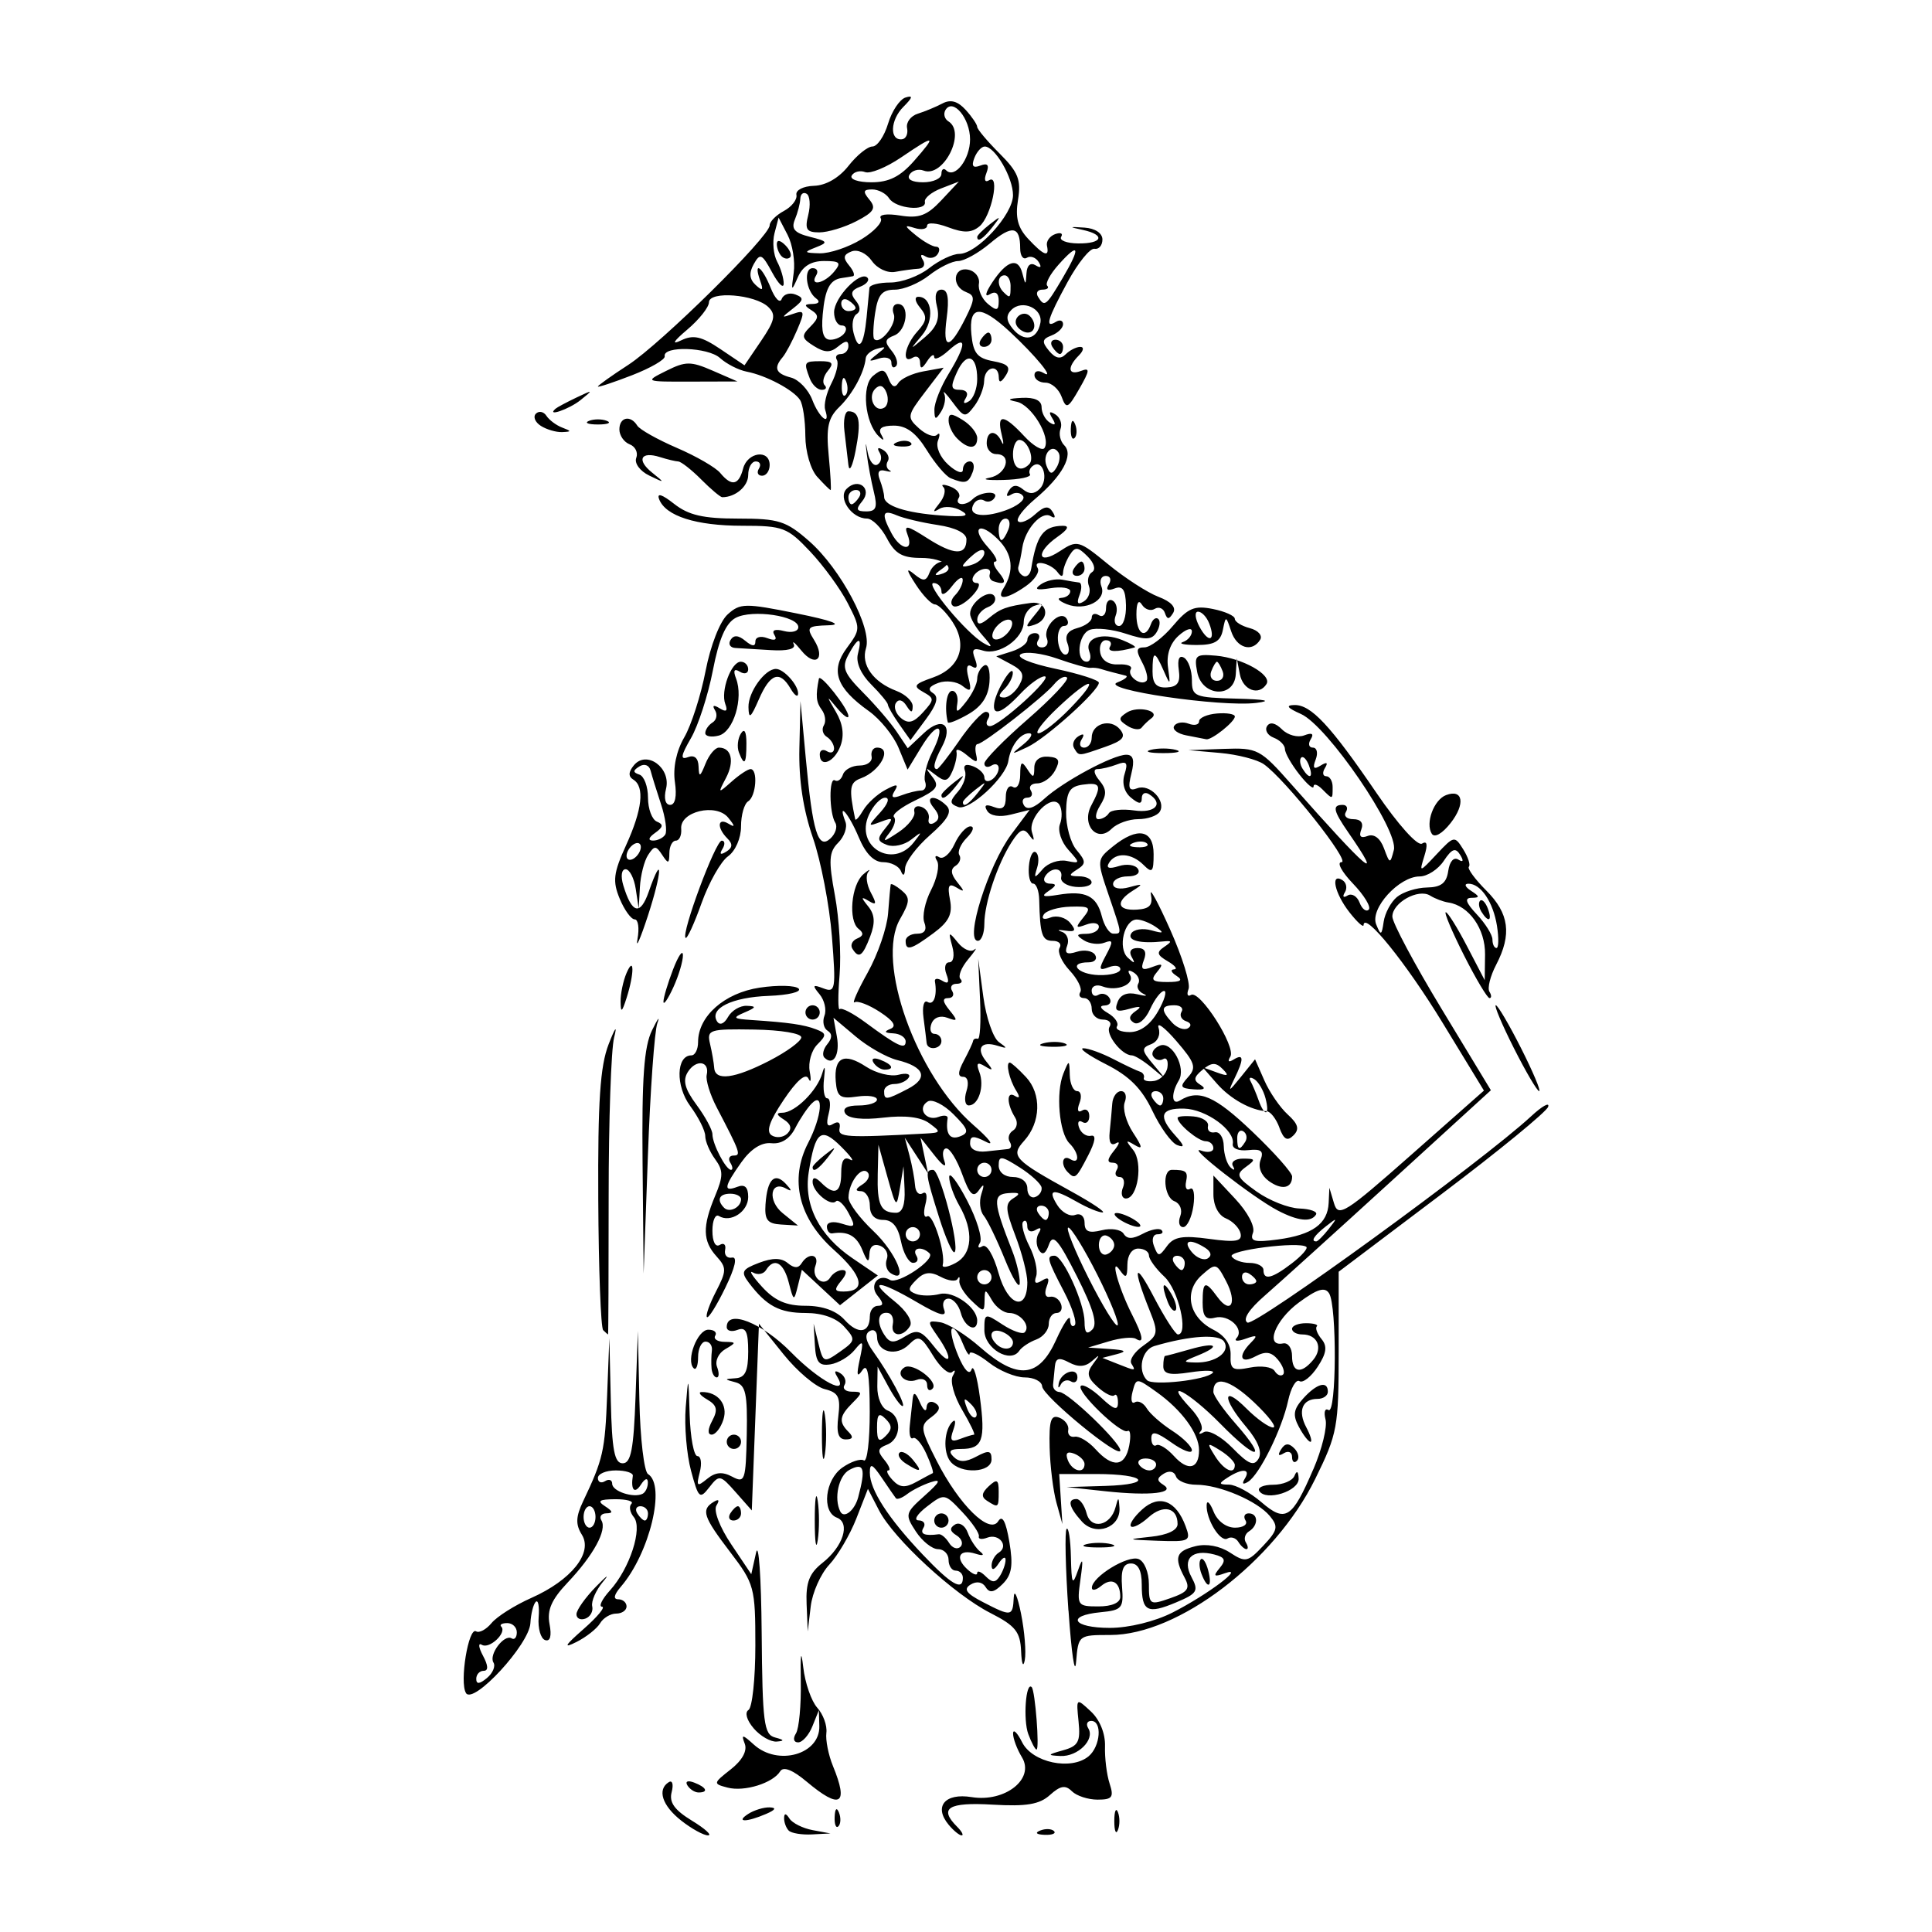 <?xml version="1.0" encoding="UTF-8" standalone="no"?>
<svg
   xmlns:dc="http://purl.org/dc/elements/1.1/"
   xmlns:cc="http://creativecommons.org/ns#"
   xmlns:rdf="http://www.w3.org/1999/02/22-rdf-syntax-ns#"
   xmlns:svg="http://www.w3.org/2000/svg"
   xmlns="http://www.w3.org/2000/svg"
   id="svgW6"
   version="1.1"
   viewBox="0 0 100 100"
   height="100"
   width="100">
  <defs
     id="defs2" />
  <path
     id="pathW6"
     d="m 35.258,94.232 c -0.987,-0.776 -1.255,-1.609 -0.64,-1.989 0.185,-0.114 0.251,0.118 0.147,0.516 -0.139,0.53 0.143,0.926 1.053,1.481 0.683,0.417 1.056,0.758 0.829,0.759 -0.227,9.1e-4 -0.852,-0.344 -1.389,-0.766 z m 5.568,0.521 c -0.136,-0.136 -0.244,-0.428 -0.241,-0.648 0.004,-0.267 0.097,-0.259 0.278,0.024 0.15,0.234 0.689,0.503 1.198,0.598 l 0.926,0.172 -0.957,0.05 c -0.526,0.028 -1.068,-0.061 -1.204,-0.197 z m 8.276,-0.304 c -0.785,-0.945 -0.194,-1.656 1.189,-1.431 1.733,0.281 3.284,-0.947 2.604,-2.063 -0.255,-0.418 -0.461,-0.971 -0.458,-1.228 0.003,-0.257 0.215,-0.051 0.471,0.458 0.527,1.048 2.535,1.469 3.437,0.721 0.616,-0.512 0.717,-1.832 0.139,-1.832 -0.216,0 -0.285,0.174 -0.153,0.387 0.357,0.578 -0.545,1.471 -1.444,1.429 -0.696,-0.033 -0.68,-0.067 0.138,-0.295 0.788,-0.22 0.907,-0.441 0.801,-1.49 -0.125,-1.229 -0.123,-1.23 0.639,-0.519 0.463,0.431 0.751,1.143 0.73,1.804 -0.019,0.601 0.088,1.467 0.238,1.926 0.232,0.709 0.139,0.833 -0.623,0.833 -0.492,0 -1.091,-0.196 -1.331,-0.436 -0.334,-0.334 -0.599,-0.288 -1.134,0.196 -0.539,0.488 -1.215,0.601 -2.972,0.499 C 49.076,93.273 48.575,93.588 49.543,94.555 49.787,94.8 49.891,95 49.774,95 49.656,95 49.354,94.752 49.102,94.449 Z m 4.742,0.298 c 0.267,-0.107 0.587,-0.094 0.71,0.029 0.123,0.123 -0.096,0.211 -0.486,0.195 -0.432,-0.018 -0.519,-0.106 -0.224,-0.224 z m 3.832,-0.488 c 0,-0.509 0.084,-0.718 0.187,-0.463 0.103,0.255 0.103,0.671 0,0.926 -0.103,0.255 -0.187,0.046 -0.187,-0.463 z M 43.201,94.043 c 0.018,-0.431 0.106,-0.519 0.224,-0.224 0.107,0.267 0.094,0.587 -0.029,0.71 -0.123,0.123 -0.211,-0.096 -0.195,-0.486 z m -4.474,-0.154 c 0.306,-0.197 0.806,-0.35 1.111,-0.339 0.366,0.013 0.303,0.129 -0.185,0.339 -1.018,0.438 -1.603,0.438 -0.926,0 z m 3.019,-1.676 c -0.719,-0.605 -1.2,-0.793 -1.361,-0.533 -0.38,0.615 -1.857,1.074 -2.726,0.846 -0.758,-0.198 -0.754,-0.221 0.168,-0.946 0.594,-0.467 0.862,-0.96 0.721,-1.326 -0.191,-0.497 -0.121,-0.49 0.47,0.045 1.247,1.129 3.432,0.51 3.39,-0.96 l -0.023,-0.82 -0.335,0.833 c -0.184,0.458 -0.517,0.833 -0.739,0.833 -0.232,0 -0.28,-0.197 -0.113,-0.463 0.16,-0.255 0.273,-1.463 0.25,-2.685 -0.027,-1.452 0.017,-1.709 0.128,-0.741 0.093,0.815 0.421,1.759 0.727,2.098 0.306,0.339 0.518,0.922 0.47,1.296 -0.048,0.374 0.106,1.149 0.342,1.723 0.825,2.009 0.379,2.27 -1.368,0.8 z m -6.165,0.199 c -0.13,-0.21 0.019,-0.272 0.349,-0.146 0.642,0.246 0.759,0.512 0.226,0.512 -0.192,0 -0.45,-0.165 -0.575,-0.366 z m 17.643,-2.656 c -0.273,-0.739 -0.129,-2.736 0.176,-2.431 0.18,0.18 0.415,3.23 0.25,3.23 -0.071,0 -0.263,-0.36 -0.426,-0.8 z M 39.009,89.457 c -0.359,-0.419 -0.472,-0.821 -0.268,-0.948 0.196,-0.121 0.356,-1.625 0.356,-3.343 0,-2.999 -0.052,-3.191 -1.296,-4.822 -1.403,-1.838 -1.523,-2.199 -0.869,-2.603 0.272,-0.168 0.327,-0.101 0.15,0.185 -0.159,0.257 0.167,1.112 0.763,2.002 l 1.041,1.553 0.247,-1.111 c 0.136,-0.611 0.267,1.252 0.291,4.14 0.039,4.668 0.116,5.27 0.692,5.421 0.483,0.126 0.504,0.18 0.082,0.212 -0.311,0.024 -0.846,-0.285 -1.189,-0.685 z M 24.118,87.628 c -0.342,-0.554 0.131,-3.433 0.524,-3.19 0.163,0.1 0.523,-0.093 0.801,-0.429 0.278,-0.336 1.204,-0.922 2.059,-1.301 2.069,-0.918 3.201,-2.334 2.615,-3.272 -0.331,-0.53 -0.316,-0.927 0.065,-1.729 1.036,-2.181 1.132,-2.602 1.243,-5.486 l 0.115,-2.963 0.075,3.241 c 0.059,2.563 0.188,3.241 0.616,3.241 0.427,0 0.567,-0.722 0.664,-3.426 l 0.122,-3.426 0.077,3.59 c 0.042,1.974 0.244,3.693 0.447,3.819 0.936,0.579 0.086,4.101 -1.408,5.834 -0.357,0.415 -0.405,0.648 -0.131,0.648 0.235,0 0.428,0.167 0.428,0.37 0,0.204 -0.242,0.37 -0.537,0.37 -0.295,0 -0.671,0.226 -0.833,0.502 -0.163,0.276 -0.713,0.711 -1.222,0.967 -0.705,0.354 -0.616,0.194 0.37,-0.672 0.713,-0.625 1.142,-1.144 0.954,-1.152 -0.188,-0.008 -0.003,-0.39 0.412,-0.848 1.025,-1.133 1.703,-3.223 1.23,-3.793 -0.202,-0.243 -0.257,-0.552 -0.123,-0.686 0.134,-0.134 -0.242,-0.241 -0.837,-0.238 -0.834,0.005 -0.954,0.088 -0.525,0.365 0.404,0.261 0.423,0.361 0.071,0.365 -0.267,0.003 -0.384,0.169 -0.261,0.368 0.304,0.492 -0.408,1.8 -1.755,3.223 -0.833,0.88 -1.068,1.423 -0.93,2.145 0.118,0.616 0.035,0.915 -0.23,0.825 -0.228,-0.078 -0.378,-0.607 -0.334,-1.175 0.044,-0.569 -0.023,-0.93 -0.15,-0.804 -0.126,0.126 -0.251,0.623 -0.277,1.104 -0.059,1.099 -2.953,4.236 -3.336,3.616 z m 1.423,-1.576 c -0.254,-0.41 0.558,-1.488 0.942,-1.25 0.147,0.091 0.267,-0.05 0.267,-0.313 0,-0.263 -0.222,-0.478 -0.494,-0.478 -0.272,0 -0.412,0.082 -0.312,0.182 0.311,0.311 -0.615,1.181 -1.002,0.942 -0.201,-0.124 -0.176,0.128 0.055,0.56 0.277,0.518 0.29,0.786 0.037,0.786 -0.211,0 -0.383,0.187 -0.383,0.416 0,0.289 0.169,0.276 0.552,-0.042 0.303,-0.252 0.456,-0.613 0.339,-0.802 z m 5.283,-7.535 c 0,-0.306 -0.139,-0.556 -0.309,-0.556 -0.17,0 -0.309,0.25 -0.309,0.556 0,0.306 0.139,0.556 0.309,0.556 0.17,0 0.309,-0.25 0.309,-0.556 z m 2.716,-0.185 c 0,-0.204 -0.177,-0.37 -0.392,-0.37 -0.216,0 -0.289,0.167 -0.163,0.37 0.126,0.204 0.302,0.37 0.392,0.37 0.09,0 0.163,-0.167 0.163,-0.37 z m -0.006,-1.596 c -0.003,-0.265 -0.149,-0.219 -0.365,0.114 -0.323,0.5 -0.53,0.269 -0.414,-0.463 0.024,-0.153 -0.373,-0.278 -0.882,-0.278 -0.509,0 -0.926,0.177 -0.926,0.392 0,0.216 0.167,0.289 0.37,0.163 0.204,-0.126 0.37,-0.065 0.37,0.136 0,0.389 1.111,0.754 1.574,0.518 0.153,-0.078 0.275,-0.34 0.272,-0.583 z m 21.767,6.628 c -0.153,-2.224 -0.195,-4.127 -0.093,-4.229 0.102,-0.102 0.202,0.551 0.222,1.451 0.032,1.417 0.081,1.512 0.362,0.71 0.259,-0.736 0.286,-0.641 0.131,0.463 -0.188,1.343 -0.157,1.389 0.934,1.389 0.693,0 1.128,-0.19 1.128,-0.494 0,-0.769 -0.438,-1.022 -0.985,-0.569 -0.273,0.227 -0.492,0.267 -0.485,0.089 0.02,-0.567 1.859,-1.692 2.416,-1.478 0.302,0.116 0.536,0.688 0.536,1.309 0,1.064 0.04,1.09 1.106,0.718 0.923,-0.322 1.045,-0.498 0.741,-1.068 -0.559,-1.045 -0.447,-1.371 0.563,-1.624 0.566,-0.142 1.263,-0.013 1.787,0.33 0.8,0.524 0.919,0.5 1.72,-0.352 0.751,-0.799 0.794,-0.994 0.343,-1.539 -0.65,-0.784 -2.616,-1.62 -3.808,-1.62 -0.499,0 -0.972,-0.196 -1.052,-0.436 -0.085,-0.255 -0.344,-0.313 -0.626,-0.139 -0.365,0.226 -0.375,0.363 -0.039,0.57 0.7,0.433 -0.663,0.592 -2.955,0.345 l -2.037,-0.219 2.006,-0.06 c 2.531,-0.076 2.118,-0.616 -0.47,-0.616 h -1.921 l 0.082,1.296 0.082,1.296 -0.308,-1.111 c -0.17,-0.611 -0.328,-1.898 -0.352,-2.859 -0.035,-1.396 0.066,-1.706 0.5,-1.539 0.299,0.115 0.508,0.401 0.463,0.637 -0.044,0.235 0.108,0.393 0.338,0.35 0.23,-0.043 0.715,0.249 1.076,0.648 0.889,0.983 1.531,0.913 1.742,-0.189 0.096,-0.503 0.058,-0.842 -0.085,-0.754 -0.329,0.203 -2.683,-2.072 -2.418,-2.336 0.108,-0.108 0.584,0.169 1.058,0.615 0.662,0.622 0.863,0.68 0.863,0.248 0,-0.309 -0.084,-0.478 -0.186,-0.376 -0.102,0.102 -0.491,-0.09 -0.863,-0.427 -0.545,-0.494 -0.591,-0.728 -0.233,-1.205 0.366,-0.488 0.356,-0.514 -0.058,-0.146 -0.348,0.309 -0.711,0.334 -1.186,0.08 -0.523,-0.28 -0.697,-0.232 -0.74,0.203 -0.031,0.313 -0.072,0.735 -0.093,0.939 -0.02,0.204 0.13,0.377 0.333,0.386 0.452,0.019 3.148,2.61 3.148,3.026 0,0.483 -4.017,-2.812 -4.047,-3.319 -0.015,-0.255 -0.422,-0.463 -0.903,-0.463 -0.482,0 -1.315,-0.345 -1.852,-0.768 -0.537,-0.422 -0.987,-0.631 -0.999,-0.463 -0.013,0.168 -0.183,-0.095 -0.378,-0.583 -0.195,-0.488 -0.437,-0.805 -0.538,-0.704 -0.101,0.101 0.048,0.732 0.33,1.403 0.313,0.745 0.58,1.019 0.686,0.704 0.095,-0.284 0.29,0.365 0.433,1.441 0.297,2.235 0.137,2.673 -0.976,2.673 -0.574,0 -0.681,0.112 -0.388,0.405 0.293,0.293 0.621,0.289 1.185,-0.013 0.636,-0.341 0.781,-0.313 0.781,0.151 0,0.695 -1.598,0.774 -2.13,0.106 -0.394,-0.496 -0.324,-1.67 0.124,-2.071 0.15,-0.134 0.16,0.066 0.024,0.446 -0.19,0.529 -0.111,0.637 0.342,0.463 0.325,-0.125 0.654,-0.226 0.733,-0.226 0.078,0 -0.199,-0.578 -0.615,-1.284 -0.421,-0.713 -0.636,-1.496 -0.484,-1.759 0.151,-0.261 0.137,-0.351 -0.031,-0.199 -0.168,0.152 -0.614,-0.232 -0.992,-0.853 -0.613,-1.008 -0.747,-1.069 -1.247,-0.57 -0.642,0.642 -1.65,0.4 -1.65,-0.396 0,-0.296 -0.176,-0.429 -0.392,-0.295 -0.261,0.161 -0.2,0.509 0.183,1.04 0.838,1.161 1.739,2.835 1.527,2.835 -0.101,0 -0.432,-0.458 -0.736,-1.019 l -0.553,-1.019 -0.015,1.03 c -0.008,0.585 0.225,1.122 0.541,1.243 0.739,0.284 0.711,1.477 -0.042,1.766 -0.484,0.186 -0.51,0.334 -0.14,0.78 0.252,0.303 0.347,0.551 0.212,0.551 -0.135,0 -0.033,0.227 0.226,0.505 0.361,0.387 0.646,0.409 1.218,0.093 0.411,-0.227 0.795,-0.432 0.853,-0.457 0.059,-0.025 -0.091,-0.478 -0.332,-1.007 -0.241,-0.529 -0.552,-0.892 -0.692,-0.806 -0.139,0.086 -0.212,-0.211 -0.162,-0.66 0.05,-0.449 0.117,-1.066 0.148,-1.372 0.04,-0.39 0.152,-0.334 0.375,0.185 0.175,0.407 0.33,0.523 0.344,0.256 0.014,-0.269 0.216,-0.367 0.453,-0.221 0.299,0.185 0.236,0.403 -0.209,0.728 -0.593,0.433 -0.574,0.585 0.278,2.259 1.165,2.29 2.746,3.839 3.188,3.125 0.211,-0.341 0.395,0.003 0.575,1.068 0.206,1.218 0.129,1.707 -0.343,2.178 -0.451,0.451 -0.679,0.493 -0.883,0.165 -0.167,-0.27 -0.472,-0.321 -0.781,-0.13 -0.383,0.237 -0.226,0.459 0.64,0.906 1.476,0.763 1.546,0.753 1.595,-0.24 0.022,-0.458 0.191,-0.083 0.376,0.833 0.184,0.917 0.272,2 0.195,2.408 -0.078,0.411 -0.162,0.208 -0.19,-0.455 -0.043,-1.009 -0.291,-1.319 -1.585,-1.979 -1.894,-0.966 -5.001,-3.83 -5.771,-5.318 l -0.573,-1.109 -0.598,1.531 c -0.329,0.842 -0.961,1.919 -1.404,2.394 -0.443,0.475 -0.875,1.446 -0.959,2.159 l -0.154,1.296 -0.059,-1.428 c -0.046,-1.105 0.14,-1.585 0.821,-2.121 1.069,-0.841 1.46,-2.068 0.745,-2.342 -0.797,-0.306 -0.614,-1.961 0.287,-2.592 0.441,-0.309 0.941,-0.475 1.111,-0.37 0.171,0.105 0.307,-1.027 0.304,-2.516 -0.004,-1.951 -0.111,-2.552 -0.382,-2.152 -0.276,0.407 -0.312,0.259 -0.136,-0.556 0.212,-0.981 0.181,-1.038 -0.267,-0.489 -0.279,0.342 -0.84,0.676 -1.248,0.741 -0.592,0.094 -0.754,-0.106 -0.806,-0.993 l -0.066,-1.111 0.251,1.028 c 0.242,0.994 0.279,1.008 1.108,0.426 0.815,-0.573 0.826,-0.637 0.22,-1.306 -0.404,-0.446 -1.131,-0.703 -1.99,-0.703 -1.353,0 -2.031,-0.361 -2.943,-1.568 -0.424,-0.562 -0.358,-0.69 0.526,-1.027 0.707,-0.269 1.155,-0.265 1.489,0.012 0.332,0.275 0.551,0.278 0.718,0.008 0.357,-0.577 0.945,-0.47 0.715,0.13 -0.237,0.617 0.439,1.141 0.774,0.599 0.128,-0.207 0.41,-0.376 0.627,-0.376 0.248,0 0.224,0.205 -0.067,0.556 -0.376,0.454 -0.355,0.556 0.118,0.556 1.191,0 1.008,-0.813 -0.484,-2.145 -1.839,-1.642 -2.325,-3.653 -1.341,-5.555 0.705,-1.364 0.823,-2.676 0.183,-2.036 -0.227,0.227 -0.613,0.802 -0.856,1.278 -0.285,0.557 -0.724,0.834 -1.234,0.78 -0.51,-0.055 -1.061,0.294 -1.551,0.983 -0.905,1.271 -0.951,1.559 -0.205,1.273 0.38,-0.146 0.556,0.021 0.556,0.528 0,0.761 -0.915,1.356 -1.515,0.985 -0.185,-0.115 -0.337,0.228 -0.337,0.761 0,0.568 0.157,0.873 0.38,0.735 0.209,-0.129 0.334,-0.014 0.278,0.256 -0.056,0.27 0.104,0.45 0.355,0.4 0.294,-0.058 0.17,0.501 -0.348,1.566 -0.443,0.911 -0.869,1.593 -0.948,1.514 -0.078,-0.079 0.132,-0.673 0.467,-1.322 0.555,-1.073 0.557,-1.237 0.027,-1.823 -0.716,-0.791 -0.734,-1.544 -0.074,-3.122 0.431,-1.03 0.431,-1.322 0,-1.911 -0.279,-0.382 -0.508,-0.92 -0.508,-1.195 0,-0.275 -0.351,-0.974 -0.779,-1.554 -0.765,-1.035 -0.727,-2.62 0.063,-2.62 0.19,0 0.345,-0.311 0.345,-0.691 0,-1.335 1.366,-2.541 3.186,-2.814 0.945,-0.142 1.854,-0.119 2.02,0.05 0.166,0.169 -0.532,0.338 -1.552,0.376 -1.904,0.07 -3.084,0.652 -2.673,1.318 0.139,0.224 0.369,0.133 0.57,-0.227 0.186,-0.332 0.621,-0.591 0.967,-0.577 0.518,0.021 0.498,0.083 -0.111,0.344 -0.646,0.278 -0.599,0.328 0.37,0.392 1.929,0.127 2.695,0.238 3.329,0.481 0.545,0.209 0.552,0.3 0.066,0.786 -0.303,0.303 -0.48,0.928 -0.394,1.39 0.086,0.462 0.056,0.629 -0.066,0.37 -0.142,-0.299 -0.605,0.1 -1.278,1.103 -0.749,1.116 -0.929,1.651 -0.618,1.843 0.241,0.149 0.605,0.104 0.808,-0.1 0.247,-0.247 0.186,-0.487 -0.182,-0.72 -0.393,-0.248 -0.414,-0.351 -0.074,-0.355 0.657,-0.008 1.804,-1.145 2.061,-2.043 0.13,-0.454 0.165,-0.346 0.091,0.278 -0.066,0.56 0.007,1.019 0.164,1.019 0.156,0 0.19,0.359 0.075,0.799 -0.145,0.556 -0.076,0.716 0.229,0.528 0.263,-0.162 0.397,-0.074 0.336,0.22 -0.098,0.475 0.324,0.501 4.455,0.276 0.798,-0.043 0.809,-0.078 0.185,-0.535 -0.437,-0.32 -1.256,-0.419 -2.376,-0.287 -1.073,0.127 -1.805,0.047 -1.967,-0.214 -0.165,-0.266 0.084,-0.416 0.691,-0.416 0.521,0 0.948,-0.138 0.948,-0.306 0,-0.168 -0.463,-0.238 -1.028,-0.155 -0.878,0.129 -1.039,0.014 -1.106,-0.787 -0.103,-1.25 0.429,-1.508 1.568,-0.761 0.515,0.338 1.27,0.527 1.678,0.42 0.407,-0.107 0.647,-0.043 0.533,0.142 -0.114,0.185 -0.448,0.336 -0.741,0.336 -0.294,0 -0.534,0.167 -0.534,0.37 0,0.477 0.098,0.468 1.225,-0.117 1.085,-0.563 0.871,-1.145 -0.549,-1.493 C 45.897,54.734 44.932,54.188 44.296,53.653 l -1.155,-0.972 0.175,0.966 c 0.172,0.949 -0.185,1.555 -0.645,1.095 -0.129,-0.129 -0.06,-0.443 0.152,-0.698 0.256,-0.309 0.261,-0.541 0.013,-0.694 -0.205,-0.127 -0.278,-0.477 -0.162,-0.779 0.116,-0.302 0.002,-0.8 -0.254,-1.108 -0.391,-0.471 -0.359,-0.519 0.203,-0.303 0.62,0.238 0.651,0.046 0.438,-2.677 -0.126,-1.613 -0.57,-3.918 -0.986,-5.121 -0.504,-1.458 -0.737,-3.003 -0.699,-4.63 l 0.057,-2.442 0.275,2.963 c 0.354,3.823 0.636,4.738 1.276,4.146 0.263,-0.243 0.376,-0.609 0.251,-0.813 -0.319,-0.519 -0.335,-2.389 -0.018,-2.194 0.143,0.088 0.33,-0.048 0.415,-0.303 0.085,-0.255 0.474,-0.464 0.865,-0.465 0.391,-9.2e-4 0.669,-0.21 0.618,-0.465 -0.051,-0.255 0.074,-0.463 0.278,-0.463 0.816,0 0.179,1.216 -0.833,1.589 -0.588,0.217 -0.629,0.516 -0.295,2.115 0.021,0.102 0.208,-0.104 0.414,-0.458 0.206,-0.354 0.721,-0.829 1.145,-1.056 0.605,-0.324 0.707,-0.311 0.479,0.058 -0.209,0.338 -0.108,0.4 0.356,0.222 0.356,-0.136 0.814,-0.248 1.018,-0.248 0.204,0 0.297,-0.208 0.206,-0.463 -0.091,-0.255 0.074,-0.937 0.367,-1.516 0.744,-1.473 0.299,-1.688 -0.563,-0.271 l -0.71,1.167 -0.47,-1.135 c -0.259,-0.624 -0.949,-1.476 -1.533,-1.892 -1.697,-1.209 -2.008,-2.097 -1.144,-3.266 0.717,-0.97 0.718,-1.018 0.047,-2.326 -0.377,-0.735 -1.251,-1.936 -1.943,-2.669 -1.176,-1.247 -1.404,-1.334 -3.512,-1.334 -2.395,0 -3.97,-0.502 -4.304,-1.372 -0.131,-0.343 0.142,-0.259 0.77,0.235 0.752,0.591 1.509,0.766 3.319,0.766 2.104,0 2.482,0.12 3.678,1.17 1.631,1.432 3.265,4.511 2.94,5.537 -0.272,0.856 0.365,1.753 1.572,2.211 0.467,0.177 0.846,0.535 0.843,0.795 -0.004,0.36 -0.081,0.353 -0.324,-0.03 -0.193,-0.305 -0.408,-0.358 -0.546,-0.135 -0.125,0.202 -0.005,0.553 0.268,0.779 0.375,0.311 0.651,0.239 1.134,-0.295 0.6,-0.663 0.6,-0.728 0.01,-1.058 -0.538,-0.301 -0.468,-0.408 0.494,-0.743 1.405,-0.49 1.825,-1.666 1.029,-2.88 -0.327,-0.499 -0.739,-0.908 -0.914,-0.908 -0.176,0 -0.618,-0.458 -0.982,-1.019 -0.507,-0.779 -0.527,-0.908 -0.086,-0.546 0.475,0.389 0.616,0.372 0.794,-0.093 0.119,-0.311 0.43,-0.563 0.691,-0.559 0.336,0.004 0.313,0.12 -0.081,0.399 -0.368,0.26 -0.39,0.349 -0.065,0.263 0.94,-0.249 0.241,-0.852 -0.987,-0.852 -0.973,0 -1.351,-0.217 -1.771,-1.019 -0.294,-0.56 -0.759,-1.019 -1.033,-1.019 -0.791,0 -1.521,-1.069 -1.05,-1.539 0.605,-0.605 1.347,-0.009 0.804,0.646 -0.345,0.416 -0.302,0.523 0.21,0.523 0.517,0 0.594,-0.202 0.393,-1.019 -0.138,-0.56 -0.301,-1.435 -0.363,-1.945 -0.08,-0.665 -0.067,-0.689 0.048,-0.086 0.088,0.462 0.318,0.742 0.511,0.623 0.193,-0.119 0.239,-0.398 0.103,-0.619 -0.15,-0.242 -0.076,-0.295 0.185,-0.134 0.239,0.147 0.347,0.409 0.24,0.581 -0.106,0.172 -0.068,0.383 0.087,0.469 0.154,0.086 0.053,0.098 -0.224,0.027 -0.329,-0.084 -0.426,0.076 -0.278,0.461 0.125,0.325 0.226,0.725 0.226,0.891 0,0.465 1.134,0.834 2.963,0.963 1.258,0.089 1.507,0.027 1.016,-0.253 -0.358,-0.204 -0.858,-0.246 -1.111,-0.095 -0.366,0.22 -0.366,0.161 -2.79e-4,-0.292 0.253,-0.313 0.341,-0.687 0.196,-0.832 -0.145,-0.145 0.022,-0.154 0.371,-0.02 0.349,0.134 0.543,0.393 0.43,0.575 -0.241,0.39 0.338,0.45 0.714,0.074 0.398,-0.398 1.378,-0.462 1.138,-0.074 -0.117,0.189 -0.356,0.255 -0.532,0.147 -0.176,-0.109 -0.417,-0.039 -0.536,0.154 -0.374,0.605 0.404,0.78 1.604,0.362 0.634,-0.221 1.059,-0.555 0.943,-0.742 -0.116,-0.187 -0.391,-0.229 -0.612,-0.092 -0.246,0.152 -0.295,0.075 -0.127,-0.197 0.191,-0.309 0.416,-0.329 0.733,-0.066 0.314,0.261 0.585,0.252 0.864,-0.027 0.468,-0.468 0.187,-1.529 -0.321,-1.215 -0.186,0.115 -0.269,0.322 -0.184,0.461 0.084,0.139 -0.538,0.271 -1.383,0.293 -0.845,0.023 -1.161,-0.031 -0.703,-0.118 0.884,-0.169 1.177,-1.219 0.34,-1.219 -0.272,0 -0.494,-0.25 -0.494,-0.556 0,-0.674 0.475,-0.731 0.768,-0.093 0.117,0.255 0.12,0.088 0.006,-0.37 -0.269,-1.084 0.108,-1.055 1.17,0.09 0.471,0.508 0.944,0.781 1.051,0.608 0.341,-0.552 -0.681,-2.237 -1.451,-2.392 -0.526,-0.106 -0.446,-0.164 0.278,-0.2 0.663,-0.033 1.019,0.136 1.019,0.483 0,0.294 0.192,0.653 0.428,0.798 0.283,0.175 0.326,0.1 0.128,-0.221 -0.204,-0.33 -0.155,-0.396 0.153,-0.205 0.249,0.154 0.371,0.493 0.271,0.753 -0.1,0.26 -0.012,0.642 0.194,0.849 0.498,0.498 -0.095,1.586 -1.516,2.782 -0.604,0.509 -0.997,1.027 -0.872,1.152 0.125,0.125 0.516,-0.034 0.869,-0.353 0.487,-0.441 0.709,-0.472 0.921,-0.129 0.167,0.271 0.125,0.356 -0.106,0.213 -0.463,-0.286 -1.32,0.665 -1.467,1.629 -0.058,0.381 -0.149,0.823 -0.202,0.983 -0.053,0.16 0.054,0.374 0.238,0.476 0.184,0.102 0.375,-0.065 0.424,-0.37 0.277,-1.733 0.627,-2.206 1.638,-2.217 0.358,-0.004 0.263,0.192 -0.278,0.571 -1.147,0.803 -1.04,1.503 0.114,0.747 0.91,-0.597 0.982,-0.577 2.512,0.677 0.866,0.71 2.038,1.467 2.604,1.682 0.658,0.25 0.93,0.552 0.754,0.837 -0.214,0.347 -0.308,0.346 -0.424,-0.002 -0.082,-0.246 -0.32,-0.341 -0.529,-0.212 -0.209,0.129 -0.507,0.029 -0.663,-0.222 -0.175,-0.283 -0.283,-0.088 -0.283,0.508 0,1.002 0.463,1.311 0.752,0.503 0.091,-0.255 0.262,-0.375 0.381,-0.267 0.119,0.108 0.078,0.419 -0.09,0.691 -0.244,0.395 -0.566,0.41 -1.59,0.072 -0.706,-0.233 -1.548,-0.322 -1.871,-0.199 -0.607,0.233 -0.735,1.647 -0.149,1.647 0.182,0 0.241,-0.236 0.13,-0.525 -0.266,-0.694 0.652,-1.018 1.696,-0.598 0.459,0.184 0.75,0.358 0.649,0.387 -0.922,0.258 -1.449,0.242 -1.276,-0.037 0.115,-0.186 0.02,-0.338 -0.211,-0.338 -0.231,0 -0.362,0.292 -0.293,0.648 0.079,0.401 0.438,0.632 0.945,0.605 0.45,-0.024 0.736,0.089 0.635,0.252 -0.211,0.342 0.524,0.887 0.81,0.601 0.105,-0.105 0.005,-0.538 -0.223,-0.963 -0.331,-0.618 -0.306,-0.773 0.122,-0.773 0.295,0 0.955,-0.498 1.468,-1.107 0.782,-0.929 1.115,-1.071 2.07,-0.88 0.626,0.125 1.138,0.354 1.138,0.509 0,0.154 0.35,0.372 0.778,0.484 0.428,0.112 0.668,0.381 0.534,0.599 -0.414,0.671 -1.211,0.438 -1.501,-0.438 -0.269,-0.815 -0.279,-0.816 -0.431,-0.062 -0.119,0.589 -0.437,0.772 -1.342,0.772 -0.652,0 -0.978,-0.069 -0.723,-0.154 0.255,-0.085 0.463,-0.333 0.463,-0.551 0,-0.218 -0.309,-0.117 -0.688,0.225 -0.443,0.401 -0.638,0.981 -0.548,1.632 0.132,0.95 0.118,0.96 -0.226,0.176 -0.464,-1.056 -0.575,-1.048 -0.575,0.038 0,0.637 0.199,0.86 0.741,0.831 0.558,-0.03 0.71,-0.255 0.618,-0.911 -0.078,-0.553 0.024,-0.781 0.278,-0.624 0.22,0.136 0.401,0.654 0.401,1.152 0,0.856 0.124,0.907 2.315,0.963 1.513,0.039 1.866,0.115 1.019,0.221 -1.835,0.228 -8.124,-0.696 -7.199,-1.058 0.394,-0.154 0.592,-0.313 0.439,-0.353 -0.153,-0.04 -0.444,-0.114 -0.648,-0.165 -0.204,-0.051 -0.495,-0.133 -0.648,-0.183 -0.153,-0.05 -0.392,-0.074 -0.532,-0.054 -0.14,0.02 -0.906,-0.194 -1.704,-0.476 -0.797,-0.281 -1.652,-0.386 -1.9,-0.233 -0.263,0.163 0.485,0.477 1.796,0.755 1.236,0.262 2.247,0.587 2.247,0.721 0,0.419 -2.731,2.878 -3.704,3.335 -0.874,0.41 -0.886,0.402 -0.207,-0.141 0.395,-0.317 0.53,-0.576 0.3,-0.576 -0.466,0 -0.957,0.656 -1.075,1.434 -0.129,0.854 -2.031,2.598 -2.595,2.382 -0.456,-0.175 -0.457,-0.286 -0.006,-0.805 0.288,-0.331 0.448,-0.811 0.355,-1.066 -0.107,-0.296 0.043,-0.382 0.419,-0.238 0.323,0.124 0.587,0.384 0.587,0.578 0,0.194 0.167,0.25 0.37,0.124 0.204,-0.126 0.37,-0.396 0.37,-0.599 0,-0.204 -0.167,-0.267 -0.37,-0.141 -0.204,0.126 -0.37,0.077 -0.37,-0.108 0,-0.185 1.009,-1.214 2.242,-2.287 1.233,-1.072 2.148,-2.044 2.033,-2.158 -0.115,-0.115 -0.415,0.042 -0.668,0.349 -0.531,0.644 -3.667,3.093 -3.961,3.093 -0.109,0 -0.142,0.241 -0.075,0.536 0.105,0.456 0.032,0.46 -0.486,0.03 -0.335,-0.278 -0.574,-0.353 -0.53,-0.165 0.044,0.187 -0.05,0.636 -0.208,0.998 -0.24,0.549 -0.387,0.58 -0.892,0.185 -0.524,-0.409 -0.544,-0.394 -0.15,0.111 0.386,0.495 0.252,0.68 -0.879,1.22 -0.734,0.35 -1.231,0.739 -1.106,0.864 0.125,0.125 0.021,0.491 -0.232,0.813 -0.397,0.505 -0.333,0.501 0.466,-0.029 0.509,-0.338 0.879,-0.81 0.822,-1.049 -0.057,-0.239 0.109,-0.357 0.37,-0.261 0.261,0.096 0.429,0.374 0.373,0.618 -0.056,0.244 0.077,0.334 0.296,0.199 0.279,-0.172 0.268,-0.402 -0.036,-0.768 -0.51,-0.615 0.061,-0.712 0.661,-0.112 0.301,0.301 0.073,0.708 -0.852,1.52 -0.695,0.61 -1.276,1.383 -1.292,1.719 -0.018,0.384 -0.098,0.439 -0.216,0.147 -0.103,-0.255 -0.515,-0.463 -0.916,-0.463 -0.483,0 -0.912,-0.438 -1.271,-1.296 -0.505,-1.207 -1.115,-1.911 -0.684,-0.789 0.107,0.279 -0.062,0.765 -0.376,1.078 -0.481,0.481 -0.508,0.91 -0.169,2.733 0.221,1.19 0.329,3.038 0.241,4.107 -0.088,1.069 -0.084,1.868 0.009,1.775 0.093,-0.093 0.69,0.216 1.327,0.687 1.668,1.232 2.084,1.429 2.084,0.987 0,-0.216 -0.292,-0.405 -0.648,-0.422 -0.444,-0.02 -0.491,-0.092 -0.149,-0.228 0.346,-0.138 0.182,-0.407 -0.533,-0.876 -0.567,-0.372 -1.158,-0.599 -1.311,-0.504 -0.154,0.095 0.15,-0.595 0.674,-1.534 0.525,-0.939 1,-2.318 1.057,-3.065 0.056,-0.747 0.118,-1.419 0.136,-1.495 0.018,-0.076 0.27,0.059 0.56,0.299 0.453,0.376 0.441,0.585 -0.081,1.495 -1.261,2.198 0.833,8.066 3.802,10.654 0.821,0.716 1.118,1.109 0.66,0.873 -0.667,-0.343 -0.833,-0.328 -0.833,0.078 0,0.306 0.33,0.47 0.833,0.414 0.458,-0.051 0.968,-0.106 1.133,-0.123 0.165,-0.017 0.204,-0.186 0.087,-0.376 -0.117,-0.19 -0.041,-0.451 0.169,-0.581 0.21,-0.13 0.259,-0.433 0.109,-0.674 -0.438,-0.701 -0.45,-1.389 -0.019,-1.123 0.259,0.16 0.283,0.065 0.07,-0.276 -0.351,-0.562 -0.551,-1.446 -0.327,-1.446 0.076,0 0.454,0.339 0.841,0.754 0.812,0.872 0.768,2.34 -0.099,3.298 -0.713,0.788 -0.537,0.977 2.435,2.615 1.095,0.603 1.824,1.094 1.62,1.091 -0.204,-0.004 -0.787,-0.245 -1.296,-0.536 -1.269,-0.725 -1.567,-0.683 -1.048,0.148 0.242,0.387 0.66,0.619 0.929,0.516 0.282,-0.108 0.49,0.067 0.49,0.414 0,0.45 0.224,0.546 0.886,0.38 0.487,-0.122 0.997,-0.042 1.134,0.179 0.178,0.288 0.459,0.288 0.998,0 0.413,-0.221 0.847,-0.305 0.965,-0.186 0.118,0.118 0.026,0.215 -0.205,0.215 -0.238,0 -0.319,0.264 -0.187,0.608 0.216,0.563 0.266,0.563 0.677,-1e-5 0.351,-0.48 0.808,-0.558 2.18,-0.37 1.376,0.189 1.713,0.131 1.626,-0.278 -0.061,-0.284 -0.402,-0.635 -0.758,-0.782 -0.386,-0.158 -0.648,-0.661 -0.648,-1.243 v -0.977 l 1.129,1.208 c 0.65,0.696 1.04,1.44 0.919,1.756 -0.171,0.446 0.068,0.51 1.294,0.346 1.78,-0.239 2.572,-0.809 2.623,-1.888 l 0.037,-0.788 0.241,0.807 c 0.22,0.737 0.566,0.519 4,-2.515 l 3.759,-3.321 -2.145,-3.518 c -1.893,-3.105 -4.061,-5.784 -4.085,-5.048 -0.005,0.143 -0.334,-0.157 -0.733,-0.666 -0.765,-0.978 -1.001,-2.057 -0.364,-1.663 0.207,0.128 0.265,0.414 0.128,0.635 -0.139,0.226 -0.078,0.297 0.14,0.162 0.214,-0.132 0.494,0.033 0.622,0.366 0.128,0.334 0.342,0.498 0.475,0.364 0.133,-0.133 -0.235,-0.74 -0.819,-1.349 -0.584,-0.609 -0.849,-1.107 -0.589,-1.107 0.489,0 -2.92,-4.296 -4.022,-5.069 -0.344,-0.241 -1.363,-0.504 -2.265,-0.584 l -1.639,-0.145 1.826,-0.065 c 1.763,-0.062 1.884,9.2e-4 3.519,1.851 3.964,4.485 4.822,5.21 2.929,2.472 -0.78,-1.127 -0.84,-1.424 -0.288,-1.424 0.216,0 0.289,0.167 0.163,0.37 -0.126,0.204 0.049,0.37 0.388,0.37 0.387,0 0.54,0.2 0.411,0.537 -0.137,0.358 -0.028,0.468 0.328,0.332 0.332,-0.127 0.653,0.115 0.847,0.64 0.302,0.817 0.319,0.82 0.51,0.088 0.265,-1.013 -3.438,-6.436 -4.81,-7.043 -0.704,-0.312 -0.808,-0.451 -0.344,-0.463 0.866,-0.022 1.86,1.042 4.256,4.551 1.124,1.647 2.127,2.763 2.355,2.622 0.266,-0.164 0.307,0.045 0.125,0.634 -0.271,0.877 -0.27,0.877 0.641,-0.093 0.891,-0.949 0.924,-0.955 1.37,-0.242 0.251,0.402 0.382,0.805 0.291,0.897 -0.091,0.091 0.314,0.646 0.9,1.232 1.188,1.188 1.332,2.272 0.51,3.847 -0.303,0.581 -0.459,1.207 -0.346,1.389 0.113,0.183 0.114,0.332 0.003,0.332 -0.111,0 -0.707,-1 -1.324,-2.222 -0.617,-1.222 -1.039,-2.222 -0.938,-2.222 0.101,0 0.596,0.792 1.099,1.759 l 0.916,1.759 0.017,-1.332 c 0.017,-1.328 -0.828,-2.527 -1.895,-2.689 -0.273,-0.041 -0.7,-0.203 -0.951,-0.36 -0.608,-0.38 -1.952,0.37 -1.952,1.088 0,0.314 1.147,2.465 2.55,4.78 l 2.55,4.209 -5.197,4.745 c -2.858,2.61 -5.787,5.258 -6.507,5.885 -0.824,0.717 -1.157,1.235 -0.897,1.395 0.374,0.231 12.166,-8.345 14.686,-10.68 0.571,-0.529 0.966,-0.748 0.879,-0.488 -0.087,0.261 -2.562,2.288 -5.5,4.505 l -5.342,4.031 v 4.129 c 0,3.916 -0.063,4.256 -1.213,6.594 -2.106,4.279 -7.094,8.079 -10.606,8.079 -1.647,0 -1.657,0.008 -1.772,1.389 -0.063,0.764 -0.24,-0.43 -0.393,-2.654 z m 5.386,0.103 c 1.806,-0.917 3.832,-2.438 2.711,-2.036 -0.57,0.205 -0.62,0.155 -0.27,-0.267 0.341,-0.411 0.283,-0.557 -0.277,-0.704 -1.148,-0.3 -1.683,0.229 -1.18,1.169 0.383,0.716 0.302,0.851 -0.792,1.31 -1.49,0.627 -1.782,0.475 -1.782,-0.925 0,-0.723 -0.188,-1.089 -0.557,-1.089 -0.401,0 -0.531,0.338 -0.463,1.204 0.087,1.11 5.92e-4,1.213 -1.11,1.32 -1.818,0.175 -1.443,0.81 0.478,0.81 0.984,0 2.328,-0.328 3.241,-0.792 z m 1.502,-2.002 c -0.121,-0.314 -0.137,-0.654 -0.035,-0.756 0.101,-0.101 0.273,0.156 0.381,0.572 0.231,0.883 -0.026,1.019 -0.346,0.184 z m -12.351,0.201 c 0,-0.204 -0.167,-0.37 -0.37,-0.37 -0.204,0 -0.37,-0.25 -0.37,-0.556 0,-0.306 -0.246,-0.556 -0.547,-0.556 -0.301,0 -0.817,-0.411 -1.146,-0.914 -0.575,-0.877 -0.556,-0.952 0.454,-1.854 0.807,-0.72 0.88,-0.883 0.312,-0.695 -0.407,0.134 -0.953,0.409 -1.213,0.61 -0.26,0.201 -0.523,0.3 -0.586,0.22 -0.063,-0.08 -0.392,-0.558 -0.732,-1.061 -0.489,-0.725 -0.618,-0.78 -0.618,-0.265 0,0.884 0.947,2.351 2.736,4.237 1.486,1.566 2.08,1.91 2.08,1.204 z m 2.211,-0.926 c 0,-0.204 -0.162,-0.12 -0.359,0.185 -0.216,0.334 -0.361,0.38 -0.365,0.114 -0.003,-0.243 0.164,-0.546 0.371,-0.674 0.539,-0.333 0.019,-1.011 -0.595,-0.776 -0.283,0.108 -0.478,0.078 -0.435,-0.067 0.043,-0.145 -0.34,-0.709 -0.851,-1.252 -0.926,-0.982 -0.935,-0.984 -1.843,-0.286 -0.502,0.386 -0.694,0.705 -0.428,0.71 0.267,0.005 0.382,0.175 0.256,0.379 -0.203,0.328 0.053,0.438 0.792,0.339 0.13,-0.017 0.371,0.186 0.535,0.452 0.164,0.266 0.428,0.355 0.586,0.197 0.158,-0.158 0.066,-0.424 -0.205,-0.591 -0.347,-0.214 -0.37,-0.379 -0.079,-0.559 0.228,-0.141 0.524,0.046 0.661,0.417 0.136,0.369 0.427,0.812 0.646,0.984 0.241,0.189 0.146,0.232 -0.239,0.109 -0.836,-0.268 -1.089,0.193 -0.436,0.797 0.284,0.263 0.517,0.354 0.517,0.204 0,-0.151 0.199,-0.075 0.442,0.169 0.343,0.343 0.508,0.339 0.735,-0.018 0.161,-0.254 0.293,-0.628 0.293,-0.831 z m -3.693,-2.037 c 0,-0.204 0.167,-0.37 0.37,-0.37 0.204,0 0.37,0.167 0.37,0.37 0,0.204 -0.167,0.37 -0.37,0.37 -0.204,0 -0.37,-0.167 -0.37,-0.37 z m 19.622,-2.652 c 0.447,-1.038 0.731,-2.2 0.631,-2.582 -0.1,-0.382 -0.03,-0.6 0.154,-0.486 0.414,0.256 0.443,-5.392 0.031,-6.04 -0.22,-0.347 -0.613,-0.227 -1.569,0.478 -1.228,0.906 -1.765,2.305 -0.812,2.114 0.255,-0.051 0.463,0.241 0.463,0.648 0,0.872 0.47,0.958 1.098,0.201 0.515,-0.62 0.218,-1.313 -0.564,-1.313 -0.294,0 -0.534,-0.131 -0.534,-0.291 0,-0.16 0.325,-0.291 0.723,-0.291 0.398,0 0.649,0.074 0.559,0.164 -0.09,0.09 0.021,0.387 0.247,0.66 0.307,0.37 0.256,0.733 -0.205,1.435 -0.339,0.517 -0.762,0.85 -0.94,0.739 -0.178,-0.11 -0.441,0.343 -0.585,1.007 -0.318,1.475 -1.485,3.838 -2.074,4.202 -0.27,0.167 -0.334,0.107 -0.169,-0.16 0.321,-0.519 -0.132,-0.548 -0.891,-0.057 -0.479,0.309 -0.469,0.36 0.072,0.365 0.345,0.003 1.095,0.408 1.667,0.9 1.257,1.081 1.593,0.87 2.696,-1.694 z m -2.799,1.121 c -0.109,-0.176 0.214,-0.321 0.719,-0.321 0.504,0 1.001,-0.208 1.104,-0.463 0.119,-0.294 0.198,-0.242 0.216,0.142 0.032,0.652 -1.696,1.196 -2.039,0.642 z m 1.698,-1.762 c 0,-0.25 -0.192,-0.335 -0.428,-0.19 -0.276,0.17 -0.327,0.101 -0.143,-0.196 0.202,-0.327 0.399,-0.345 0.681,-0.063 0.218,0.218 0.283,0.51 0.143,0.65 -0.139,0.139 -0.253,0.049 -0.253,-0.201 z m 0.354,-1.552 c -0.329,-0.616 -0.283,-0.915 0.23,-1.482 0.7,-0.773 1.269,-0.925 1.269,-0.34 0,0.204 -0.24,0.37 -0.534,0.37 -0.789,0 -1.036,0.625 -0.582,1.474 0.22,0.412 0.317,0.748 0.215,0.748 -0.102,0 -0.371,-0.347 -0.598,-0.772 z M 44.42,77.498 c 0.402,-1.502 0.299,-1.821 -0.457,-1.416 -0.557,0.298 -0.813,1.479 -0.468,2.157 0.195,0.381 0.742,-0.057 0.925,-0.741 z m 11.716,-1.72 c 0,-0.182 -0.242,-0.423 -0.537,-0.537 -0.359,-0.138 -0.468,-0.028 -0.331,0.331 0.225,0.586 0.868,0.738 0.868,0.206 z m 3.704,0.022 c 0,-0.17 -0.243,-0.309 -0.539,-0.309 -0.297,0 -0.453,0.139 -0.349,0.309 0.105,0.17 0.348,0.309 0.539,0.309 0.192,0 0.349,-0.139 0.349,-0.309 z m 2.222,-0.742 c 0,-0.854 -0.892,-2.076 -2.187,-2.999 -1.056,-0.752 -1.064,-0.752 -1.255,-0.02 -0.106,0.405 -0.052,0.65 0.12,0.543 0.172,-0.106 0.448,0.034 0.614,0.312 0.165,0.278 0.759,0.801 1.319,1.162 0.56,0.361 1.019,0.815 1.019,1.01 0,0.194 -0.472,0.017 -1.05,-0.394 -0.794,-0.565 -1.049,-0.621 -1.049,-0.227 0,0.286 0.117,0.449 0.259,0.36 0.143,-0.088 0.554,0.165 0.914,0.563 0.726,0.802 1.296,0.666 1.296,-0.31 z m 1.852,0.769 c 0,-0.155 -0.337,-0.492 -0.749,-0.749 -0.695,-0.434 -0.715,-0.414 -0.281,0.281 0.466,0.746 1.03,1.003 1.03,0.468 z m 0.58,-1.98 c -1.247,-1.482 -1.227,-2.191 0.026,-0.938 0.537,0.537 1.155,0.977 1.374,0.977 0.218,0 -0.228,-0.589 -0.991,-1.309 -1.263,-1.192 -2.1,-1.404 -2.1,-0.534 0,0.185 0.522,0.93 1.161,1.657 1.698,1.934 1.103,1.929 -0.798,-0.007 -1.641,-1.672 -3.039,-2.399 -1.535,-0.798 0.445,0.473 0.682,1 0.528,1.171 -0.155,0.17 -0.085,0.198 0.154,0.06 0.24,-0.137 0.905,0.232 1.482,0.822 0.831,0.85 1.109,0.963 1.349,0.55 0.198,-0.341 -0.026,-0.911 -0.648,-1.65 z M 45.839,73.442 c -0.346,-0.346 -0.444,-0.247 -0.444,0.444 0,0.691 0.099,0.79 0.444,0.444 0.346,-0.346 0.346,-0.543 0,-0.889 z m 4.417,-0.766 c -0.366,-0.363 -0.408,-0.321 -0.207,0.207 0.139,0.365 0.346,0.571 0.46,0.457 0.114,-0.114 2.35e-4,-0.413 -0.253,-0.664 z m 12.515,-1.618 c 0.12,-0.132 -0.406,-0.144 -1.17,-0.026 -1.06,0.164 -1.389,0.088 -1.389,-0.318 0,-0.293 0.043,-0.532 0.095,-0.532 0.052,0 0.636,-0.155 1.296,-0.345 1.371,-0.393 1.618,-0.169 0.368,0.333 -0.763,0.307 -0.771,0.337 -0.093,0.353 1.031,0.025 1.816,-0.542 1.487,-1.074 -0.258,-0.417 -1.755,-0.325 -3.617,0.222 -0.651,0.191 -0.882,1.265 -0.38,1.767 0.301,0.301 3.063,-0.007 3.402,-0.38 z m 3.381,-0.674 c -0.344,-0.415 -0.641,-0.461 -1.164,-0.181 -0.794,0.425 -0.939,-0.005 -0.239,-0.71 0.371,-0.374 0.317,-0.414 -0.278,-0.2 -0.407,0.146 -0.617,0.13 -0.466,-0.036 0.421,-0.464 -0.406,-1.242 -1.122,-1.054 -0.477,0.125 -0.635,-0.069 -0.635,-0.779 0,-1.116 0.127,-1.166 0.762,-0.297 0.696,0.952 1.047,0.319 0.452,-0.815 -0.495,-0.945 -0.533,-0.954 -1.258,-0.311 -0.953,0.846 -0.67,2.183 0.599,2.825 0.604,0.306 0.915,0.764 0.893,1.318 -0.029,0.737 0.104,0.822 1.004,0.642 0.571,-0.114 1.144,-0.035 1.274,0.175 0.13,0.211 0.327,0.293 0.438,0.182 0.11,-0.11 -0.007,-0.451 -0.261,-0.758 z M 54.665,69.349 c 0.393,-0.866 0.718,-1.338 0.723,-1.05 0.004,0.289 0.112,0.421 0.239,0.294 0.127,-0.127 -0.123,-0.91 -0.556,-1.74 -0.874,-1.676 -0.921,-1.857 -0.485,-1.857 0.432,0 1.55,2.468 1.55,3.42 0,0.573 0.114,0.688 0.399,0.404 0.285,-0.285 0.058,-1.074 -0.795,-2.76 -0.964,-1.906 -1.242,-2.223 -1.446,-1.645 -0.173,0.49 -0.338,0.578 -0.524,0.278 -0.149,-0.241 -0.152,-0.631 -0.007,-0.866 0.164,-0.265 0.102,-0.327 -0.163,-0.163 -0.235,0.145 -0.428,0.06 -0.428,-0.19 0,-0.25 -0.096,-0.358 -0.213,-0.241 -0.117,0.117 0.027,0.686 0.32,1.266 0.293,0.579 0.45,1.285 0.35,1.568 -0.123,0.347 -0.026,0.418 0.299,0.217 0.345,-0.213 0.415,-0.124 0.247,0.314 -0.136,0.353 -0.064,0.575 0.169,0.524 0.222,-0.049 0.48,0.12 0.573,0.375 0.093,0.255 -0.011,0.463 -0.232,0.463 -0.221,0 -0.401,0.255 -0.401,0.567 0,0.312 -0.292,0.675 -0.648,0.806 -0.357,0.132 -0.752,0.394 -0.88,0.584 -0.455,0.676 -1.806,-0.12 -1.806,-1.065 0,-0.888 0.022,-0.895 0.938,-0.295 0.516,0.338 1.032,0.519 1.148,0.404 0.323,-0.323 -0.214,-1.001 -0.793,-1.001 -0.283,0 -0.685,-0.292 -0.893,-0.648 -0.36,-0.617 -0.378,-0.617 -0.389,0 -0.011,0.617 -0.044,0.617 -0.688,0 -0.372,-0.357 -0.65,-0.815 -0.616,-1.019 0.033,-0.204 -0.009,-0.247 -0.094,-0.096 -0.085,0.151 -0.478,0.102 -0.874,-0.11 -0.538,-0.288 -0.856,-0.249 -1.257,0.152 -0.451,0.451 -0.455,0.569 -0.027,0.733 0.281,0.108 0.835,0.111 1.232,0.007 0.706,-0.185 1.943,0.692 1.943,1.377 0,0.65 -0.655,0.344 -0.848,-0.397 -0.107,-0.407 -0.394,-0.741 -0.638,-0.741 -0.247,0 -0.348,0.252 -0.227,0.567 0.156,0.407 -0.234,0.302 -1.382,-0.37 -2.001,-1.173 -2.62,-1.21 -1.197,-0.071 0.632,0.506 0.968,1.042 0.812,1.295 -0.377,0.61 -1.018,0.538 -0.888,-0.1 0.06,-0.292 -0.054,-0.555 -0.252,-0.583 -0.515,-0.074 -0.612,0.466 -0.2,1.115 0.288,0.454 0.488,0.472 1.086,0.102 0.632,-0.392 0.837,-0.321 1.493,0.513 0.885,1.125 1.036,0.684 0.183,-0.533 -0.539,-0.77 -0.53,-0.817 0.142,-0.714 0.396,0.06 1.328,0.644 2.072,1.297 1.935,1.699 3.032,1.591 3.93,-0.387 z m 3.895,1.229 c -0.117,-0.19 0.16,-0.606 0.615,-0.925 0.764,-0.535 0.791,-0.674 0.345,-1.785 -0.918,-2.287 -0.813,-2.68 0.199,-0.742 0.559,1.07 1.121,1.945 1.25,1.945 0.566,0 0.025,-2.313 -0.699,-2.988 -0.44,-0.41 -0.8,-0.905 -0.8,-1.101 0,-0.196 -0.25,-0.356 -0.556,-0.356 -0.328,0 -0.558,0.342 -0.561,0.833 -0.005,0.688 -0.073,0.737 -0.395,0.278 -0.527,-0.753 -0.065,0.925 0.632,2.297 0.582,1.145 0.644,1.535 0.199,1.26 -0.17,-0.105 -0.795,-0.046 -1.389,0.132 l -1.079,0.323 1.111,0.075 c 0.831,0.056 0.925,0.123 0.37,0.267 l -0.741,0.192 0.741,0.294 c 0.996,0.396 1,0.396 0.756,0.001 z m 1.882,-3.188 c -0.357,-0.931 -0.252,-1.172 0.185,-0.421 0.216,0.372 0.315,0.754 0.22,0.849 -0.095,0.095 -0.277,-0.098 -0.404,-0.428 z m -8.01,2.091 c 0,-0.182 -0.25,-0.427 -0.556,-0.544 -0.565,-0.217 -0.759,0.178 -0.309,0.628 0.354,0.354 0.864,0.304 0.864,-0.084 z m -7.408,-1.358 c 0,-0.294 0.187,-0.534 0.416,-0.534 0.299,0 0.294,-0.147 -0.018,-0.523 -0.454,-0.546 0.049,-1.184 0.644,-0.817 0.408,0.252 2.363,-1.059 2.048,-1.374 -0.39,-0.39 -0.938,-0.293 -0.682,0.12 0.126,0.204 0.048,0.37 -0.173,0.37 -0.221,0 -0.502,-0.5 -0.624,-1.111 -0.152,-0.761 -0.441,-1.111 -0.917,-1.111 -0.448,0 -0.695,-0.263 -0.695,-0.741 0,-0.407 -0.208,-0.743 -0.463,-0.747 -0.314,-0.004 -0.287,-0.117 0.082,-0.35 0.3,-0.19 0.416,-0.474 0.258,-0.632 -0.326,-0.326 -0.974,0.541 -0.982,1.314 -0.003,0.282 0.578,1.062 1.291,1.735 1.173,1.106 1.863,2.777 0.901,2.183 -0.218,-0.134 -0.311,-0.464 -0.209,-0.732 0.103,-0.268 -0.052,-0.579 -0.345,-0.692 -0.332,-0.127 -0.541,0.036 -0.556,0.432 -0.017,0.474 -0.109,0.424 -0.358,-0.197 -0.302,-0.75 -0.755,-1.005 -1.563,-0.877 -0.153,0.024 -0.278,-0.134 -0.278,-0.352 0,-0.232 0.319,-0.294 0.773,-0.15 0.698,0.221 0.731,0.167 0.34,-0.562 -0.238,-0.444 -0.528,-0.711 -0.646,-0.594 -0.28,0.28 -1.208,-0.497 -1.208,-1.011 0,-0.26 0.155,-0.244 0.444,0.045 0.694,0.694 1.037,0.528 1.037,-0.503 0,-0.648 0.147,-0.867 0.463,-0.692 0.255,0.141 0.046,-0.159 -0.463,-0.666 -1.05,-1.045 -1.343,-0.816 -1.682,1.32 -0.269,1.69 0.54,3.28 2.263,4.451 l 1.314,0.893 -0.979,0.77 -0.979,0.77 -0.987,-0.917 -0.987,-0.917 -0.208,0.839 c -0.2,0.806 -0.218,0.799 -0.47,-0.18 -0.268,-1.043 -0.763,-1.313 -1.178,-0.642 -0.128,0.207 -0.429,0.264 -0.67,0.125 -0.241,-0.138 -0.033,0.193 0.461,0.735 0.661,0.725 1.257,0.986 2.258,0.986 0.884,0 1.592,0.256 2.022,0.732 0.703,0.777 1.304,0.686 1.304,-0.198 z m -2.963,-7.711 c 0,-0.077 0.292,-0.369 0.648,-0.648 0.587,-0.461 0.601,-0.448 0.14,0.14 -0.484,0.617 -0.788,0.813 -0.788,0.508 z m 14.742,5.579 c -0.672,-1.334 -1.349,-2.437 -1.505,-2.451 -0.155,-0.014 0.314,1.159 1.042,2.606 0.729,1.447 1.406,2.55 1.505,2.451 0.099,-0.099 -0.37,-1.272 -1.042,-2.606 z m -3.63,0.368 c 0,-0.43 -0.278,-1.51 -0.618,-2.4 -0.526,-1.377 -0.54,-1.667 -0.097,-1.941 0.39,-0.241 0.324,-0.307 -0.26,-0.263 -0.829,0.062 -0.804,0.446 0.195,2.988 0.226,0.574 0.401,1.324 0.39,1.667 -0.011,0.343 -0.358,-0.208 -0.77,-1.225 -0.412,-1.017 -0.906,-2.038 -1.097,-2.268 -0.191,-0.23 -0.246,-0.732 -0.121,-1.114 0.171,-0.525 0.137,-0.57 -0.138,-0.184 -0.28,0.393 -0.476,0.201 -0.85,-0.833 -0.267,-0.739 -0.637,-1.344 -0.822,-1.344 -0.185,0 -0.232,0.292 -0.106,0.648 0.137,0.387 -0.065,0.275 -0.501,-0.278 l -0.731,-0.926 0.194,0.926 0.194,0.926 -0.602,-0.926 -0.602,-0.926 0.244,0.926 c 0.134,0.509 0.264,1.205 0.288,1.547 0.024,0.342 0.201,0.524 0.393,0.405 0.199,-0.123 0.26,0.128 0.14,0.583 -0.115,0.44 -0.071,0.714 0.097,0.61 0.293,-0.181 0.959,1.911 0.802,2.519 -0.042,0.162 0.26,0.114 0.67,-0.106 0.868,-0.464 0.944,-1.648 0.19,-2.966 -0.291,-0.509 -0.528,-1.176 -0.525,-1.482 0.002,-0.306 0.419,0.242 0.927,1.217 0.507,0.975 0.807,1.959 0.666,2.187 -0.145,0.234 -0.09,0.312 0.125,0.179 0.22,-0.136 0.575,0.454 0.839,1.397 0.478,1.708 1.487,2.017 1.487,0.456 z m -4.564,-3.343 c -0.712,-2.258 -0.738,-2.463 -0.311,-2.463 0.35,0 1.389,3.979 1.111,4.257 -0.098,0.098 -0.458,-0.709 -0.8,-1.794 z m 2.712,3.093 c 0,-0.204 -0.167,-0.37 -0.37,-0.37 -0.204,0 -0.37,0.167 -0.37,0.37 0,0.204 0.167,0.37 0.37,0.37 0.204,0 0.37,-0.167 0.37,-0.37 z m 13.705,0.207 c 0,-0.09 -0.167,-0.266 -0.37,-0.392 -0.204,-0.126 -0.37,-0.052 -0.37,0.163 0,0.216 0.167,0.392 0.37,0.392 0.204,0 0.37,-0.073 0.37,-0.163 z m 1.847,-0.931 c 0.506,-0.389 0.84,-0.77 0.741,-0.848 -0.377,-0.295 -4.058,0.178 -3.862,0.496 0.114,0.184 0.53,0.335 0.926,0.335 0.395,0 0.719,0.167 0.719,0.37 0,0.547 0.443,0.441 1.476,-0.353 z m -5.551,-0.017 c 0,-0.204 -0.177,-0.37 -0.392,-0.37 -0.216,0 -0.289,0.167 -0.163,0.37 0.126,0.204 0.302,0.37 0.392,0.37 0.09,0 0.163,-0.167 0.163,-0.37 z m 1.058,-0.781 c -0.799,-0.506 -1.191,-0.381 -0.691,0.222 0.252,0.303 0.623,0.449 0.826,0.324 0.224,-0.138 0.171,-0.352 -0.135,-0.546 z m -4.707,-0.145 c 0,-0.194 -0.179,-0.412 -0.398,-0.485 -0.219,-0.073 -0.398,0.145 -0.398,0.485 0,0.34 0.179,0.558 0.398,0.485 0.219,-0.073 0.398,-0.291 0.398,-0.485 z M 47.617,63.885 c 0,-0.204 -0.167,-0.37 -0.37,-0.37 -0.204,0 -0.37,0.167 -0.37,0.37 0,0.204 0.167,0.37 0.37,0.37 0.204,0 0.37,-0.167 0.37,-0.37 z m 21.161,-0.278 c 0.461,-0.588 0.448,-0.601 -0.14,-0.14 -0.617,0.484 -0.813,0.788 -0.508,0.788 0.077,0 0.369,-0.292 0.648,-0.648 z M 54.284,62.774 c 0,-0.204 -0.177,-0.37 -0.392,-0.37 -0.216,0 -0.289,0.167 -0.163,0.37 0.126,0.204 0.302,0.37 0.392,0.37 0.09,0 0.163,-0.167 0.163,-0.37 z M 38.357,62.073 c 0,-0.158 -0.25,-0.287 -0.556,-0.287 -0.581,0 -0.723,0.327 -0.319,0.731 0.277,0.277 0.874,-0.027 0.874,-0.444 z m 8.464,-0.503 -0.056,-1.204 -0.183,1.111 c -0.178,1.08 -0.196,1.064 -0.649,-0.556 l -0.466,-1.667 -0.036,1.513 c -0.039,1.603 0.153,2.006 0.951,2.006 0.322,0 0.475,-0.42 0.438,-1.204 z m 7.091,-0.102 c -0.032,-0.199 -0.544,-0.669 -1.139,-1.046 -0.952,-0.603 -1.081,-0.614 -1.081,-0.093 0,0.345 0.309,0.592 0.741,0.592 0.429,0 0.741,0.247 0.741,0.586 0,0.323 0.179,0.527 0.398,0.454 0.219,-0.073 0.372,-0.295 0.34,-0.494 z M 51.321,60.552 c 0,-0.204 -0.167,-0.37 -0.37,-0.37 -0.204,0 -0.37,0.167 -0.37,0.37 0,0.204 0.167,0.37 0.37,0.37 0.204,0 0.37,-0.167 0.37,-0.37 z M 37.801,60.181 c -0.126,-0.204 -0.051,-0.37 0.166,-0.37 0.406,0 0.353,-0.15 -0.872,-2.495 -0.344,-0.659 -0.576,-1.414 -0.516,-1.678 0.165,-0.718 -0.549,-0.83 -0.976,-0.153 -0.276,0.438 -0.16,0.877 0.45,1.702 0.452,0.611 0.822,1.296 0.822,1.521 0,0.507 0.697,1.843 0.961,1.843 0.107,0 0.091,-0.167 -0.035,-0.37 z m 11.553,-2.505 c -0.506,-0.506 -1.106,-0.804 -1.335,-0.663 -0.567,0.35 -0.084,1.045 0.556,0.799 0.283,-0.108 0.496,-0.078 0.474,0.067 -0.119,0.802 0.111,1.143 0.636,0.942 0.497,-0.191 0.446,-0.367 -0.332,-1.145 z m -9.532,-2.773 c 0.892,-0.458 1.636,-1 1.653,-1.204 0.017,-0.209 -1.043,-0.387 -2.438,-0.409 -2.33,-0.037 -2.458,0.005 -2.285,0.741 0.101,0.429 0.198,0.988 0.215,1.243 0.048,0.691 1.039,0.563 2.856,-0.37 z m 37.664,-6.965 c -0.197,-1.25 -0.843,-2.206 -1.486,-2.197 -0.23,0.003 -0.168,0.167 0.138,0.365 0.461,0.298 0.466,0.36 0.028,0.365 -0.378,0.004 -0.299,0.249 0.278,0.863 0.443,0.472 0.805,1.055 0.805,1.296 0,0.242 0.093,0.439 0.207,0.439 0.114,0 0.127,-0.509 0.029,-1.131 z m -0.808,-0.746 c -0.134,-0.217 -0.165,-0.474 -0.068,-0.572 0.097,-0.097 0.275,0.081 0.396,0.395 0.25,0.653 0.037,0.768 -0.328,0.177 z m -4.371,-0.765 c 0.314,-0.26 1.012,-0.481 1.552,-0.49 0.732,-0.012 1.012,-0.23 1.101,-0.856 0.07,-0.49 0.286,-0.736 0.52,-0.591 0.259,0.16 0.292,0.072 0.095,-0.248 -0.238,-0.385 -0.426,-0.316 -0.843,0.313 -0.295,0.445 -0.858,0.809 -1.249,0.809 -1.071,0 -2.583,1.664 -2.253,2.48 0.243,0.599 0.283,0.585 0.389,-0.138 0.065,-0.444 0.375,-1.019 0.688,-1.28 z M 47.294,43.605 c 0.46,-0.586 0.447,-0.6 -0.135,-0.144 -0.354,0.277 -0.914,0.4 -1.246,0.273 -0.515,-0.198 -0.529,-0.321 -0.097,-0.852 0.446,-0.548 0.421,-0.589 -0.215,-0.35 -0.702,0.264 -0.703,0.252 -0.035,-0.486 0.397,-0.439 0.502,-0.757 0.249,-0.757 -0.24,0 -0.619,0.402 -0.843,0.894 -0.739,1.622 1.223,2.823 2.322,1.421 z m 3.334,-2.593 c 0.461,-0.588 0.448,-0.601 -0.14,-0.14 -0.357,0.28 -0.648,0.571 -0.648,0.648 0,0.305 0.304,0.109 0.788,-0.508 z m -0.973,-2.685 c 0.565,-0.815 1.181,-1.482 1.369,-1.482 0.188,0 0.239,0.167 0.113,0.37 -0.126,0.204 -0.08,0.37 0.102,0.37 0.488,0 3.301,-2.559 2.834,-2.577 -0.219,-0.008 -0.79,0.401 -1.268,0.911 -0.95,1.011 -1.458,1.186 -1.342,0.463 0.106,-0.66 0.947,-2.023 0.96,-1.556 0.006,0.214 -0.189,0.589 -0.433,0.833 -0.324,0.324 -0.329,0.444 -0.018,0.444 0.234,0 0.59,-0.292 0.789,-0.648 0.282,-0.503 0.189,-0.742 -0.416,-1.066 l -0.779,-0.418 0.805,-0.255 c 0.443,-0.141 0.805,-0.411 0.805,-0.601 0,-0.19 0.177,-0.345 0.392,-0.345 0.216,0 0.289,0.167 0.163,0.37 -0.126,0.204 -0.035,0.37 0.203,0.37 0.238,0 0.352,-0.209 0.253,-0.465 -0.228,-0.594 0.713,-1.522 1.027,-1.013 0.125,0.202 0.06,0.367 -0.143,0.367 -0.203,0 -0.344,0.333 -0.313,0.741 0.031,0.407 0.205,0.741 0.387,0.741 0.182,0 0.229,-0.265 0.105,-0.59 -0.151,-0.394 0.021,-0.655 0.516,-0.784 0.408,-0.107 0.742,-0.351 0.742,-0.543 0,-0.192 0.167,-0.246 0.37,-0.12 0.204,0.126 0.37,-0.041 0.37,-0.37 0,-0.33 0.159,-0.501 0.354,-0.38 0.195,0.12 0.26,0.464 0.146,0.763 -0.115,0.299 -0.035,0.544 0.177,0.544 0.212,0 0.371,-0.485 0.355,-1.078 -0.023,-0.804 -0.173,-1.024 -0.592,-0.863 -0.366,0.14 -0.468,0.065 -0.293,-0.218 0.147,-0.238 0.073,-0.433 -0.164,-0.433 -0.238,0 -0.337,0.247 -0.221,0.55 0.277,0.721 -0.85,1.292 -1.799,0.911 -0.407,-0.164 -0.532,-0.31 -0.278,-0.324 0.255,-0.014 0.463,-0.17 0.463,-0.345 0,-0.175 -0.458,-0.246 -1.019,-0.156 -0.733,0.117 -0.875,0.062 -0.506,-0.197 0.282,-0.198 0.782,-0.307 1.111,-0.243 0.329,0.064 0.718,0.13 0.865,0.145 0.146,0.016 0.16,0.306 0.03,0.645 -0.165,0.43 -0.098,0.531 0.222,0.333 0.252,-0.156 0.371,-0.511 0.264,-0.79 -0.107,-0.278 -0.034,-0.606 0.163,-0.727 0.206,-0.127 0.107,-0.471 -0.235,-0.813 -0.503,-0.503 -0.642,-0.513 -0.923,-0.069 -0.182,0.288 -0.336,0.69 -0.342,0.893 -0.008,0.247 -0.102,0.247 -0.283,0 -0.352,-0.48 -1.322,-0.686 -1.034,-0.22 0.12,0.195 -0.154,0.616 -0.611,0.935 -0.997,0.698 -1.558,0.755 -1.16,0.118 0.572,-0.917 0.478,-1.777 -0.278,-2.533 -0.966,-0.966 -1.437,-0.607 -0.525,0.401 0.37,0.409 0.543,0.743 0.385,0.743 -0.158,0 -0.08,0.25 0.173,0.556 0.436,0.526 0.349,0.672 -0.278,0.463 -0.153,-0.051 -0.236,-0.218 -0.185,-0.37 0.138,-0.414 -0.569,-0.336 -0.833,0.093 -0.126,0.204 -0.052,0.37 0.163,0.37 0.216,0 0.101,0.307 -0.256,0.682 -0.357,0.375 -0.788,0.606 -0.958,0.514 -0.171,-0.092 -0.129,-0.349 0.093,-0.571 0.221,-0.221 0.397,-0.578 0.391,-0.792 -0.006,-0.214 -0.257,-0.065 -0.556,0.33 -0.299,0.395 -0.544,0.52 -0.544,0.278 0,-0.243 -0.184,-0.441 -0.409,-0.441 -0.469,0 1.704,2.607 2.596,3.114 0.481,0.274 0.471,0.199 -0.057,-0.4 -0.357,-0.405 -0.648,-0.911 -0.648,-1.124 0,-0.59 1.009,-1.315 1.261,-0.906 0.119,0.192 -0.033,0.445 -0.337,0.562 -0.304,0.117 -0.553,0.405 -0.553,0.64 0,0.296 0.182,0.276 0.593,-0.065 0.61,-0.506 0.909,-0.614 2.185,-0.792 0.867,-0.121 1.027,0.852 0.185,1.13 -0.494,0.163 -0.494,0.109 0,-0.492 0.494,-0.601 0.494,-0.656 0,-0.491 -0.306,0.102 -0.557,0.476 -0.558,0.833 -0.004,0.859 -1.269,1.753 -2.105,1.488 -0.514,-0.163 -0.61,-0.066 -0.419,0.429 0.157,0.41 0.102,0.552 -0.153,0.394 -0.26,-0.161 -0.324,0.044 -0.184,0.587 0.176,0.683 0.119,0.758 -0.312,0.417 -0.29,-0.229 -0.85,-0.3 -1.243,-0.157 -0.486,0.177 -0.577,0.347 -0.281,0.53 0.311,0.192 0.207,0.577 -0.366,1.352 l -0.801,1.083 -0.582,-0.825 c -0.32,-0.454 -0.583,-0.908 -0.585,-1.01 -0.002,-0.102 -0.393,-0.576 -0.87,-1.053 -0.532,-0.532 -0.796,-1.141 -0.683,-1.574 0.242,-0.925 0.013,-0.9 -0.498,0.055 -0.345,0.645 -0.227,0.943 0.767,1.945 0.646,0.651 1.431,1.565 1.743,2.032 l 0.569,0.849 0.834,-0.784 c 0.95,-0.893 1.546,-0.43 0.93,0.721 -0.4,0.747 -0.487,1.143 -0.253,1.143 0.074,0 0.597,-0.667 1.162,-1.482 z M 49.057,37.384 c -0.186,-0.761 -0.058,-1.645 0.237,-1.625 0.198,0.013 0.314,0.305 0.257,0.648 -0.086,0.524 -0.012,0.509 0.463,-0.095 0.311,-0.395 0.566,-0.927 0.566,-1.182 0,-0.255 0.16,-0.562 0.357,-0.683 0.203,-0.125 0.323,0.244 0.278,0.857 -0.054,0.738 -0.399,1.262 -1.097,1.663 -0.56,0.322 -1.037,0.51 -1.06,0.417 z m 6.523,-7.947 c 0.126,-0.204 0.302,-0.37 0.392,-0.37 0.09,0 0.163,0.167 0.163,0.37 0,0.204 -0.177,0.37 -0.392,0.37 -0.216,0 -0.289,-0.167 -0.163,-0.37 z m -0.185,7.223 c 1.631,-1.682 1.101,-1.685 -0.673,-0.003 -0.75,0.711 -1.189,1.295 -0.974,1.296 0.215,0.002 0.956,-0.58 1.647,-1.293 z M 52.363,32.424 c 0.093,-0.278 -0.046,-0.417 -0.324,-0.324 -0.267,0.089 -0.559,0.381 -0.648,0.648 -0.093,0.278 0.046,0.417 0.324,0.324 0.267,-0.089 0.559,-0.381 0.648,-0.648 z m 10.225,-0.155 c -0.128,-0.335 -0.388,-0.609 -0.577,-0.609 -0.189,0 -0.158,0.347 0.07,0.773 0.472,0.881 0.861,0.756 0.508,-0.164 z M 50.951,28.611 c 0,-0.217 -0.235,-0.181 -0.556,0.085 -0.306,0.254 -0.556,0.519 -0.556,0.589 0,0.07 0.25,0.032 0.556,-0.085 0.306,-0.117 0.556,-0.382 0.556,-0.589 z m -0.926,-0.687 c 0,-0.328 -0.556,-0.609 -1.482,-0.749 -0.815,-0.123 -1.773,-0.349 -2.13,-0.503 -0.743,-0.319 -0.81,-0.082 -0.265,0.936 0.475,0.887 1.166,0.953 0.831,0.08 -0.207,-0.539 -0.048,-0.511 1.03,0.179 1.37,0.876 2.015,0.895 2.015,0.057 z m 2.171,-0.525 c 0.117,-0.306 0.052,-0.556 -0.146,-0.556 -0.197,0 -0.359,0.25 -0.359,0.556 0,0.306 0.066,0.556 0.146,0.556 0.08,0 0.242,-0.25 0.359,-0.556 z m -7.727,-1.667 c 0.126,-0.204 0.052,-0.37 -0.163,-0.37 -0.216,0 -0.392,0.167 -0.392,0.37 0,0.204 0.073,0.37 0.163,0.37 0.09,0 0.266,-0.167 0.392,-0.37 z m 10.321,-2.303 c -0.318,-0.515 -0.856,0.072 -0.623,0.679 0.172,0.449 0.285,0.471 0.515,0.098 0.162,-0.262 0.211,-0.612 0.108,-0.778 z m -1.519,0.6 c 0.297,-0.297 -0.092,-1.26 -0.508,-1.26 -0.182,0 -0.331,0.333 -0.331,0.741 0,0.722 0.393,0.965 0.839,0.519 z M 29.837,83.554 c 0,-0.217 0.458,-0.864 1.019,-1.438 0.56,-0.573 0.719,-0.682 0.353,-0.242 -0.366,0.44 -0.616,1.011 -0.556,1.268 0.06,0.257 -0.099,0.544 -0.353,0.637 -0.255,0.093 -0.463,-0.008 -0.463,-0.226 z m 12.335,-4.852 c 0,-1.12 0.069,-1.579 0.154,-1.019 0.085,0.56 0.085,1.477 0,2.037 -0.085,0.56 -0.154,0.102 -0.154,-1.019 z m 14.057,1.226 c 0.357,-0.093 0.94,-0.093 1.296,0 0.357,0.093 0.065,0.169 -0.648,0.169 -0.713,0 -1.005,-0.076 -0.648,-0.169 z m 7.867,-0.121 c -0.128,-0.207 -0.379,-0.286 -0.559,-0.175 -0.365,0.225 -1.117,-0.985 -1.081,-1.739 0.013,-0.268 0.174,-0.112 0.358,0.346 0.198,0.492 0.652,0.833 1.11,0.833 0.426,0 0.672,-0.167 0.546,-0.37 -0.126,-0.204 -0.052,-0.37 0.163,-0.37 0.5,0 0.51,0.624 0.016,0.93 -0.207,0.128 -0.281,0.388 -0.163,0.577 0.117,0.19 0.13,0.345 0.028,0.345 -0.102,0 -0.29,-0.169 -0.418,-0.376 z m -4.534,-0.264 c 0.864,-0.09 1.389,-0.339 1.389,-0.657 0,-0.861 -0.749,-1.033 -1.507,-0.347 -0.396,0.358 -0.803,0.568 -0.905,0.466 -0.102,-0.102 0.159,-0.497 0.58,-0.877 0.883,-0.799 1.755,-0.463 2.248,0.869 0.286,0.773 0.21,0.812 -1.446,0.753 -1.612,-0.058 -1.64,-0.073 -0.358,-0.208 z m -3.565,-0.79 c -0.67,-0.74 -0.77,-1.163 -0.275,-1.163 0.18,0 0.415,0.334 0.521,0.742 0.226,0.864 1.24,0.654 1.495,-0.311 0.148,-0.559 0.167,-0.558 0.206,0.018 0.07,1.031 -1.229,1.506 -1.948,0.713 z M 37.801,78.332 c 0.126,-0.204 0.302,-0.37 0.392,-0.37 0.09,0 0.163,0.167 0.163,0.37 0,0.204 -0.177,0.37 -0.392,0.37 -0.216,0 -0.289,-0.167 -0.163,-0.37 z m 0.279,-1.095 c -0.799,-0.905 -0.853,-0.915 -1.365,-0.257 -0.496,0.638 -0.561,0.579 -0.947,-0.853 -0.228,-0.846 -0.352,-2.322 -0.276,-3.279 0.135,-1.697 0.14,-1.687 0.205,0.39 0.037,1.171 0.218,2.13 0.402,2.13 0.185,0 0.239,0.375 0.121,0.833 -0.188,0.73 -0.141,0.773 0.381,0.345 0.428,-0.351 0.794,-0.383 1.298,-0.113 0.655,0.35 0.705,0.206 0.753,-2.172 0.042,-2.122 -0.055,-2.575 -0.585,-2.714 -0.591,-0.155 -0.59,-0.17 0.012,-0.21 0.49,-0.032 0.648,-0.37 0.648,-1.379 0,-1.035 -0.125,-1.288 -0.556,-1.123 -0.306,0.117 -0.556,0.052 -0.556,-0.146 0,-0.946 1.824,-0.231 3.334,1.308 1.474,1.502 3.04,2.32 2.372,1.239 -0.165,-0.267 -0.101,-0.327 0.169,-0.16 0.239,0.147 0.338,0.423 0.221,0.613 -0.117,0.19 0.059,0.345 0.391,0.345 0.549,0 0.551,0.053 0.022,0.582 -0.682,0.682 -0.722,0.982 -0.199,1.505 0.263,0.263 0.217,0.383 -0.15,0.383 -0.384,0 -0.491,-0.334 -0.384,-1.195 0.124,-1 0.009,-1.23 -0.706,-1.409 -0.47,-0.118 -1.428,-0.928 -2.128,-1.799 l -1.274,-1.585 -0.185,4.832 -0.185,4.832 z m 13.004,0.441 c -0.306,-0.197 -0.28,-0.404 0.093,-0.75 0.427,-0.396 0.515,-0.349 0.515,0.278 0,0.843 -0.014,0.854 -0.607,0.472 z M 42.542,74.257 c 0,-1.12 0.069,-1.579 0.154,-1.019 0.085,0.56 0.085,1.477 0,2.037 -0.085,0.56 -0.154,0.102 -0.154,-1.019 z m 4.345,1.496 c -0.3,-0.19 -0.448,-0.441 -0.331,-0.559 0.118,-0.118 0.425,0.04 0.683,0.35 0.534,0.644 0.432,0.705 -0.352,0.209 z m -9.271,-1.126 c 0,-0.204 0.167,-0.37 0.37,-0.37 0.204,0 0.37,0.167 0.37,0.37 0,0.204 -0.167,0.37 -0.37,0.37 -0.204,0 -0.37,-0.167 -0.37,-0.37 z m -0.751,-1.091 c 0.303,-0.567 0.246,-0.802 -0.265,-1.1 -0.358,-0.208 -0.484,-0.381 -0.28,-0.385 0.841,-0.013 1.369,0.652 1.126,1.418 -0.137,0.433 -0.411,0.787 -0.608,0.787 -0.222,0 -0.211,-0.275 0.027,-0.721 z m 11.123,-1.85 c 0,-0.263 -0.241,-0.379 -0.544,-0.263 -0.599,0.23 -1.142,-0.33 -0.628,-0.648 0.441,-0.273 1.795,0.76 1.449,1.105 -0.152,0.152 -0.277,0.065 -0.277,-0.195 z m 6.811,-0.082 c 0.115,-0.587 0.968,-0.869 0.968,-0.319 0,0.233 -0.152,0.329 -0.339,0.214 -0.186,-0.115 -0.424,-0.037 -0.528,0.173 -0.104,0.21 -0.149,0.18 -0.101,-0.067 z M 36.831,70.831 c -0.024,-0.255 -0.017,-0.671 0.016,-0.926 0.033,-0.255 -0.114,-0.463 -0.327,-0.463 -0.213,0 -0.387,0.361 -0.387,0.803 0,0.441 -0.103,0.699 -0.23,0.573 -0.409,-0.409 0.196,-1.993 0.761,-1.993 0.301,0 0.462,0.139 0.357,0.309 -0.105,0.17 0.111,0.314 0.479,0.32 0.622,0.01 0.625,0.038 0.037,0.38 -0.349,0.203 -0.539,0.614 -0.423,0.915 0.115,0.3 0.108,0.546 -0.015,0.546 -0.124,0 -0.245,-0.208 -0.269,-0.463 z M 31.22,68.849 c -0.122,-0.122 -0.236,-3.171 -0.254,-6.777 -0.025,-5.067 0.097,-6.887 0.536,-8.02 0.343,-0.884 0.456,-1.025 0.285,-0.354 -0.156,0.611 -0.283,4.32 -0.283,8.242 0,3.922 -0.014,7.131 -0.031,7.13 -0.017,-1.3e-4 -0.131,-0.1 -0.253,-0.222 z m 2.039,-8.668 c -0.042,-4.389 0.074,-6.003 0.49,-6.853 0.299,-0.611 0.424,-0.778 0.276,-0.37 -0.148,0.407 -0.368,3.491 -0.49,6.853 l -0.221,6.112 z m 6.365,2.14 c 0.089,-1.288 0.473,-1.668 1.053,-1.043 0.318,0.343 0.324,0.418 0.019,0.247 -0.827,-0.464 -0.985,0.62 -0.185,1.268 l 0.792,0.641 -0.875,-0.053 c -0.711,-0.043 -0.862,-0.241 -0.805,-1.061 z m 18.364,0.823 c -0.306,-0.197 -0.389,-0.359 -0.185,-0.359 0.204,0 0.62,0.162 0.926,0.359 0.306,0.197 0.389,0.359 0.185,0.359 -0.204,0 -0.62,-0.162 -0.926,-0.359 z m 3.103,-0.199 c 0.122,-0.318 -0.013,-0.659 -0.306,-0.771 -0.539,-0.207 -0.648,-1.623 -0.125,-1.623 0.739,0 0.84,0.085 0.73,0.617 -0.065,0.313 0.03,0.477 0.211,0.366 0.18,-0.112 0.256,0.288 0.168,0.889 -0.088,0.6 -0.326,1.092 -0.528,1.092 -0.202,0 -0.27,-0.256 -0.149,-0.57 z M 66.137,62.656 c -1.282,-0.67 -4.78,-3.399 -3.982,-3.106 0.357,0.131 0.648,0.076 0.648,-0.121 0,-0.197 -0.179,-0.359 -0.397,-0.359 -0.379,0 -1.455,-0.894 -1.455,-1.208 0,-0.082 0.375,-0.116 0.833,-0.074 0.458,0.042 0.792,0.264 0.741,0.494 -0.051,0.23 0.108,0.377 0.354,0.326 0.245,-0.051 0.454,0.269 0.463,0.71 0.009,0.441 0.169,0.941 0.354,1.111 0.189,0.173 0.242,0.14 0.12,-0.075 -0.12,-0.211 0.115,-0.384 0.521,-0.384 0.659,0 0.674,0.047 0.14,0.438 -0.529,0.387 -0.462,0.535 0.573,1.272 0.645,0.459 1.637,0.851 2.204,0.872 0.568,0.021 0.956,0.162 0.862,0.315 -0.251,0.409 -0.933,0.336 -1.979,-0.211 z M 58.122,61.478 c 0.117,-0.306 0.042,-0.556 -0.167,-0.556 -0.209,0 -0.278,-0.167 -0.152,-0.37 0.126,-0.204 0.032,-0.37 -0.209,-0.37 -0.309,0 -0.288,-0.185 0.071,-0.627 0.28,-0.345 0.323,-0.516 0.096,-0.38 -0.261,0.156 -0.38,-0.056 -0.325,-0.577 0.048,-0.453 0.108,-1.115 0.134,-1.472 0.026,-0.357 0.232,-0.648 0.457,-0.648 0.226,0 0.311,0.259 0.189,0.575 -0.121,0.316 0.069,1.018 0.423,1.56 0.505,0.772 0.524,0.912 0.088,0.65 -0.469,-0.282 -0.481,-0.242 -0.077,0.257 0.524,0.646 0.246,2.514 -0.374,2.514 -0.203,0 -0.274,-0.25 -0.157,-0.556 z m 7.542,-0.356 c -0.39,-0.285 -0.557,-0.718 -0.418,-1.081 0.179,-0.468 0.033,-0.584 -0.642,-0.51 -0.492,0.054 -0.84,-0.088 -0.796,-0.323 0.131,-0.703 -1.388,-1.802 -2.524,-1.827 -1.219,-0.027 -1.354,0.395 -0.445,1.4 0.469,0.519 0.492,0.641 0.09,0.487 -0.296,-0.114 -0.873,-0.912 -1.283,-1.775 -0.544,-1.145 -1.19,-1.794 -2.391,-2.402 -0.905,-0.458 -1.435,-0.833 -1.178,-0.833 0.257,0 0.957,0.253 1.556,0.563 0.599,0.31 1.216,0.601 1.371,0.648 0.155,0.047 0.245,0.195 0.201,0.328 -0.045,0.134 0.192,0.203 0.525,0.154 0.333,-0.049 0.647,-0.368 0.697,-0.708 0.05,-0.341 -0.05,-0.532 -0.221,-0.426 -0.172,0.106 -0.406,0.041 -0.521,-0.145 -0.115,-0.186 0.047,-0.436 0.359,-0.555 0.618,-0.237 1.364,1.154 0.969,1.807 -0.41,0.678 -0.374,1.306 0.059,1.038 0.975,-0.603 1.794,-0.25 3.746,1.61 1.134,1.081 2.062,2.126 2.062,2.322 0,0.62 -0.54,0.722 -1.214,0.23 z m -1.209,-2.026 c 0.117,-0.19 0.071,-0.432 -0.102,-0.539 -0.173,-0.107 -0.315,0.048 -0.315,0.345 0,0.625 0.117,0.679 0.416,0.195 z m -4.244,-2.248 c 0,-0.204 -0.177,-0.37 -0.392,-0.37 -0.216,0 -0.289,0.167 -0.163,0.37 0.126,0.204 0.302,0.37 0.392,0.37 0.09,0 0.163,-0.167 0.163,-0.37 z m -4.939,3.828 c -0.388,-0.388 -0.289,-0.934 0.123,-0.679 0.503,0.311 0.471,-0.307 -0.043,-0.821 -0.53,-0.53 -0.711,-2.621 -0.312,-3.605 0.298,-0.737 0.309,-0.734 0.331,0.073 0.013,0.458 0.185,0.833 0.382,0.833 0.197,0 0.252,0.277 0.122,0.616 -0.141,0.367 -0.086,0.524 0.135,0.387 0.204,-0.126 0.372,0.006 0.372,0.293 0,0.288 -0.161,0.424 -0.357,0.303 -0.196,-0.121 -0.273,0.011 -0.17,0.294 0.103,0.283 0.38,0.471 0.615,0.418 0.278,-0.063 0.227,0.294 -0.148,1.019 -0.62,1.198 -0.675,1.244 -1.051,0.868 z m 10.951,-2.311 c -0.169,-0.457 -0.466,-0.839 -0.66,-0.848 -0.804,-0.039 -1.88,-0.636 -2.575,-1.43 l -0.741,-0.846 0.741,0.27 c 0.581,0.212 0.644,0.173 0.294,-0.181 -0.351,-0.354 -0.574,-0.346 -1.036,0.038 -0.464,0.385 -0.488,0.551 -0.113,0.783 0.315,0.195 0.2,0.273 -0.34,0.233 -0.71,-0.053 -0.749,-0.135 -0.3,-0.632 0.447,-0.494 0.367,-0.743 -0.602,-1.867 -0.615,-0.713 -1.03,-1.019 -0.923,-0.679 0.114,0.359 -0.048,0.711 -0.387,0.841 -0.514,0.197 -0.5,0.321 0.116,1.049 0.697,0.824 0.697,0.824 -0.071,0.177 -0.423,-0.357 -0.894,-0.648 -1.045,-0.648 -0.52,0 -1.38,-1.106 -1.15,-1.479 0.127,-0.205 -0.029,-0.373 -0.347,-0.373 -0.318,0 -0.577,-0.25 -0.577,-0.556 0,-0.306 -0.177,-0.556 -0.392,-0.556 -0.216,0 -0.305,-0.141 -0.198,-0.314 0.107,-0.173 -0.142,-0.675 -0.553,-1.116 -0.411,-0.441 -0.645,-0.966 -0.521,-1.167 0.124,-0.201 -0.034,-0.366 -0.352,-0.366 -0.556,0 -0.66,-0.316 -0.702,-2.13 -0.011,-0.458 -0.152,-0.833 -0.314,-0.833 -0.162,0 -0.261,-0.405 -0.22,-0.899 0.041,-0.495 0.198,-0.823 0.35,-0.729 0.152,0.094 0.186,0.457 0.076,0.807 -0.177,0.565 -0.144,0.573 0.294,0.067 0.271,-0.313 0.827,-0.502 1.234,-0.42 0.713,0.144 0.716,0.122 0.084,-0.581 -0.363,-0.404 -0.556,-0.995 -0.43,-1.322 0.125,-0.325 0.112,-0.777 -0.028,-1.004 -0.379,-0.614 -1.658,0.676 -1.418,1.43 0.146,0.46 0.108,0.492 -0.153,0.128 -0.271,-0.378 -0.47,-0.296 -0.9,0.37 -0.739,1.147 -1.415,3.174 -1.415,4.244 0,0.479 -0.151,0.871 -0.336,0.871 -0.695,0 0.537,-3.911 1.739,-5.519 l 0.941,-1.259 -0.965,0.242 c -0.585,0.147 -1.07,0.071 -1.233,-0.193 -0.181,-0.293 -0.068,-0.358 0.348,-0.198 0.45,0.173 0.616,0.034 0.616,-0.515 0,-0.413 0.167,-0.648 0.37,-0.522 0.206,0.127 0.373,-0.152 0.376,-0.626 0.005,-0.688 0.076,-0.747 0.365,-0.3 0.31,0.479 0.36,0.469 0.365,-0.07 0.004,-0.387 0.277,-0.605 0.718,-0.572 0.566,0.043 0.64,0.19 0.357,0.718 -0.195,0.365 -0.609,0.664 -0.92,0.664 -0.31,0 -0.461,0.167 -0.336,0.37 0.126,0.204 0.043,0.37 -0.185,0.37 -0.228,0 -0.303,0.179 -0.168,0.398 0.16,0.259 0.524,0.143 1.04,-0.331 0.976,-0.897 3.565,-2.289 4.255,-2.289 0.364,0 0.439,0.276 0.264,0.973 -0.192,0.765 -0.127,0.928 0.303,0.763 0.645,-0.248 1.512,0.653 1.167,1.211 -0.131,0.213 -0.634,0.387 -1.117,0.387 -0.483,0 -1.103,0.225 -1.378,0.5 -0.75,0.75 -1.583,-0.216 -1.048,-1.215 0.554,-1.036 0.484,-1.202 -0.449,-1.07 -0.677,0.096 -0.838,0.361 -0.857,1.415 -0.013,0.713 0.23,1.598 0.541,1.967 0.493,0.586 0.496,0.714 0.023,1.013 -0.451,0.285 -0.433,0.343 0.107,0.348 0.357,0.003 0.648,0.144 0.648,0.314 0,0.17 -0.375,0.275 -0.833,0.233 -0.458,-0.042 -0.792,-0.264 -0.741,-0.494 0.115,-0.517 -0.521,-0.554 -0.833,-0.048 -0.126,0.204 -0.011,0.373 0.256,0.376 0.354,0.004 0.335,0.106 -0.071,0.378 -0.419,0.281 -0.299,0.33 0.486,0.2 1.42,-0.236 1.999,0.048 2.266,1.11 0.124,0.495 0.389,0.899 0.589,0.899 0.462,0 0.472,0.08 -0.248,-2.034 -0.603,-1.77 -0.6,-1.805 0.226,-2.474 1.282,-1.038 2.114,-0.881 2.114,0.397 0,0.924 -0.073,1.002 -0.52,0.556 -0.624,-0.624 -1.44,-0.674 -1.788,-0.11 -0.169,0.273 -0.002,0.33 0.503,0.17 0.416,-0.132 0.863,-0.067 0.994,0.146 0.136,0.219 -0.09,0.385 -0.524,0.385 -0.419,0 -0.763,0.178 -0.763,0.395 0,0.231 0.347,0.3 0.833,0.168 0.719,-0.197 0.745,-0.172 0.185,0.179 -0.911,0.571 -0.806,1.042 0.219,0.979 0.658,-0.041 0.831,-0.232 0.719,-0.794 -0.081,-0.407 0.368,0.415 0.998,1.828 0.63,1.413 1.059,2.796 0.952,3.075 -0.107,0.279 -0.05,0.417 0.127,0.308 0.453,-0.28 2.346,2.69 2.035,3.193 -0.156,0.252 -0.089,0.311 0.171,0.15 0.533,-0.329 0.542,-0.035 0.032,1.008 -0.34,0.697 -0.293,0.682 0.341,-0.106 l 0.736,-0.915 0.484,1.1 c 0.266,0.605 0.809,1.396 1.207,1.757 0.544,0.494 0.618,0.762 0.298,1.081 -0.32,0.32 -0.501,0.219 -0.733,-0.406 z m -0.721,-1.523 c -0.107,-0.411 -0.368,-0.853 -0.578,-0.983 -0.211,-0.13 -0.3,-0.086 -0.198,0.098 0.102,0.184 0.289,0.627 0.416,0.983 0.318,0.895 0.599,0.818 0.36,-0.098 z m -5.567,-4.485 c 0.336,-0.586 0.479,-1.065 0.317,-1.065 -0.162,0 -0.488,0.426 -0.725,0.947 -0.245,0.539 -0.608,0.838 -0.84,0.695 -0.284,-0.176 -0.255,-0.358 0.094,-0.601 0.35,-0.243 0.251,-0.278 -0.329,-0.115 -0.658,0.185 -0.784,0.11 -0.604,-0.357 0.147,-0.383 0.504,-0.523 1.016,-0.398 0.434,0.106 0.58,0.097 0.324,-0.021 -0.256,-0.117 -0.378,-0.354 -0.272,-0.527 0.106,-0.172 -0.002,-0.434 -0.24,-0.581 -0.255,-0.158 -0.335,-0.108 -0.193,0.121 0.298,0.481 -0.669,0.889 -1.422,0.6 -0.306,-0.117 -0.556,-0.019 -0.556,0.219 0,0.238 0.155,0.336 0.345,0.219 0.19,-0.117 0.45,-0.044 0.577,0.163 0.128,0.207 0.014,0.382 -0.252,0.388 -0.296,0.007 -0.229,0.16 0.171,0.393 0.361,0.21 0.572,0.518 0.47,0.683 -0.102,0.166 0.195,0.301 0.66,0.301 0.544,0 1.065,-0.381 1.458,-1.065 z m 1.459,0.502 c -0.246,-0.082 -0.353,-0.301 -0.238,-0.488 0.115,-0.186 -0.05,-0.339 -0.368,-0.339 -0.698,0 -0.729,0.238 -0.114,0.903 0.255,0.276 0.621,0.405 0.815,0.287 0.201,-0.122 0.16,-0.278 -0.095,-0.363 z m -0.496,-2.349 c -0.276,-0.175 -0.336,-0.326 -0.132,-0.335 0.204,-0.009 0.059,-0.198 -0.322,-0.419 -0.563,-0.327 -0.598,-0.466 -0.185,-0.745 0.417,-0.282 0.409,-0.332 -0.048,-0.283 -1.192,0.127 -1.885,-0.046 -1.658,-0.414 0.131,-0.212 0.599,-0.284 1.04,-0.161 0.635,0.178 0.686,0.143 0.247,-0.164 -0.306,-0.214 -0.753,-0.392 -0.994,-0.395 -0.655,-0.008 -1.009,1.48 -0.47,1.976 0.351,0.324 0.399,0.315 0.2,-0.037 -0.159,-0.282 -0.041,-0.463 0.304,-0.463 0.377,0 0.486,0.207 0.328,0.62 -0.186,0.484 -0.09,0.563 0.434,0.362 0.545,-0.209 0.591,-0.16 0.243,0.26 -0.349,0.421 -0.248,0.518 0.543,0.518 0.685,0 0.824,-0.094 0.47,-0.318 z M 57.988,50.167 c 0,-0.184 -0.269,-0.231 -0.599,-0.104 -0.519,0.199 -0.538,0.117 -0.142,-0.623 0.384,-0.718 0.371,-0.82 -0.083,-0.646 -0.297,0.114 -0.775,0.058 -1.062,-0.123 -0.422,-0.267 -0.397,-0.332 0.126,-0.336 0.357,-0.003 0.648,-0.167 0.648,-0.364 0,-0.197 -0.292,-0.249 -0.648,-0.116 -0.558,0.209 -0.58,0.16 -0.16,-0.358 0.431,-0.531 0.354,-0.597 -0.661,-0.568 -0.632,0.018 -1.255,0.202 -1.383,0.409 -0.138,0.224 0.007,0.285 0.357,0.15 0.324,-0.124 0.778,9.2e-4 1.008,0.278 0.329,0.397 0.276,0.482 -0.251,0.402 -0.368,-0.057 -0.449,-0.029 -0.179,0.061 0.27,0.09 0.396,0.411 0.28,0.712 -0.155,0.404 -0.025,0.489 0.497,0.323 0.389,-0.123 0.815,-0.051 0.946,0.161 0.131,0.212 -0.022,0.385 -0.339,0.385 -1.087,0 -0.579,0.628 0.534,0.66 0.611,0.017 1.111,-0.119 1.111,-0.302 z m 1.381,-6.508 c -0.123,-0.123 -0.443,-0.136 -0.71,-0.029 -0.295,0.118 -0.208,0.206 0.224,0.224 0.39,0.016 0.609,-0.071 0.486,-0.195 z m -1.975,-1.567 c 0.105,-0.17 0.698,-0.234 1.318,-0.143 1.086,0.159 1.548,-0.356 0.757,-0.845 -0.204,-0.126 -0.37,-0.032 -0.37,0.209 0,0.323 -0.147,0.315 -0.564,-0.03 -0.348,-0.289 -0.473,-0.754 -0.328,-1.213 0.188,-0.592 0.108,-0.695 -0.392,-0.503 -0.346,0.133 -0.802,0.241 -1.014,0.241 -0.225,0 -0.183,0.244 0.101,0.586 0.383,0.461 0.392,0.737 0.042,1.296 -0.244,0.391 -0.286,0.711 -0.092,0.711 0.193,0 0.438,-0.139 0.542,-0.309 z m -7.37,14.384 c 0.138,-0.435 0.067,-0.741 -0.173,-0.741 -0.286,0 -0.275,-0.249 0.038,-0.833 0.245,-0.458 0.46,-0.917 0.476,-1.019 0.017,-0.102 0.126,-0.153 0.244,-0.114 0.118,0.039 0.171,-0.878 0.118,-2.037 l -0.096,-2.109 0.265,1.966 c 0.146,1.081 0.509,2.139 0.808,2.35 0.457,0.323 0.446,0.353 -0.069,0.19 -0.848,-0.27 -1.139,0.13 -0.589,0.81 0.378,0.467 0.366,0.512 -0.066,0.251 -0.394,-0.238 -0.467,-0.163 -0.289,0.299 0.278,0.726 -0.038,1.728 -0.546,1.728 -0.196,0 -0.25,-0.333 -0.121,-0.741 z m 28.336,-2.222 c -0.617,-1.222 -1.039,-2.222 -0.937,-2.222 0.102,0 0.69,1 1.307,2.222 0.617,1.222 1.039,2.222 0.937,2.222 -0.102,0 -0.69,-1 -1.307,-2.222 z m -33.149,0.745 c -0.13,-0.21 0.019,-0.272 0.349,-0.146 0.642,0.246 0.759,0.512 0.226,0.512 -0.192,0 -0.45,-0.165 -0.575,-0.366 z m 2.75,-1.023 c -0.014,-0.153 -0.086,-0.739 -0.161,-1.303 -0.075,-0.572 0.018,-0.931 0.211,-0.812 0.319,0.197 0.508,-0.33 0.381,-1.061 -0.029,-0.168 0.146,-0.182 0.389,-0.032 0.302,0.187 0.367,0.077 0.206,-0.343 -0.13,-0.339 -0.064,-0.616 0.147,-0.616 0.219,0 0.285,-0.358 0.154,-0.833 -0.21,-0.764 -0.186,-0.78 0.289,-0.191 0.285,0.353 0.667,0.52 0.849,0.37 0.181,-0.15 0.04,0.075 -0.315,0.499 -0.355,0.424 -0.534,0.882 -0.397,1.019 0.136,0.136 0.043,0.248 -0.206,0.248 -0.25,0 -0.351,0.167 -0.225,0.37 0.126,0.204 0.032,0.37 -0.209,0.37 -0.309,0 -0.288,0.184 0.071,0.625 0.443,0.544 0.428,0.595 -0.109,0.394 -0.368,-0.138 -0.7,-0.016 -0.822,0.301 -0.112,0.293 -0.043,0.532 0.155,0.532 0.197,0 0.359,0.167 0.359,0.37 0,0.425 -0.728,0.513 -0.766,0.093 z m 6.052,0.021 c 0.36,-0.094 0.86,-0.088 1.111,0.014 0.251,0.101 -0.044,0.178 -0.655,0.171 -0.611,-0.008 -0.816,-0.091 -0.456,-0.184 z M 41.69,52.403 c 0,-0.204 0.167,-0.37 0.37,-0.37 0.204,0 0.37,0.167 0.37,0.37 0,0.204 -0.167,0.37 -0.37,0.37 -0.204,0 -0.37,-0.167 -0.37,-0.37 z m -9.568,-0.556 c -0.006,-0.407 0.132,-1.074 0.307,-1.482 0.406,-0.944 0.406,0.03 0,1.296 -0.238,0.744 -0.299,0.781 -0.307,0.185 z m 2.218,0 c -10e-4,-0.204 0.223,-0.954 0.497,-1.667 0.275,-0.713 0.504,-1.046 0.511,-0.741 0.006,0.306 -0.217,1.056 -0.497,1.667 -0.28,0.611 -0.51,0.945 -0.511,0.741 z m -1.345,-3.241 c 0.104,-0.56 0.04,-1.019 -0.143,-1.019 -0.183,0 -0.532,-0.482 -0.776,-1.07 -0.376,-0.908 -0.327,-1.326 0.325,-2.758 0.845,-1.856 0.977,-3.037 0.38,-3.406 -0.267,-0.165 -0.257,-0.398 0.032,-0.746 0.659,-0.794 1.929,0.139 1.661,1.22 -0.123,0.495 -0.036,0.833 0.213,0.833 0.261,0 0.354,-0.446 0.246,-1.181 -0.108,-0.737 0.074,-1.608 0.485,-2.315 0.362,-0.624 0.858,-2.168 1.102,-3.432 0.255,-1.318 0.742,-2.568 1.142,-2.93 0.649,-0.587 0.899,-0.591 3.567,-0.053 1.814,0.366 2.425,0.592 1.662,0.615 -1.102,0.033 -1.168,0.099 -0.755,0.76 0.614,0.983 0.062,1.437 -0.662,0.545 -0.319,-0.393 -0.494,-0.538 -0.39,-0.324 0.118,0.243 -0.324,0.358 -1.176,0.306 -0.751,-0.046 -1.584,-0.096 -1.85,-0.112 -0.267,-0.015 -0.377,-0.203 -0.245,-0.416 0.164,-0.266 0.405,-0.251 0.763,0.045 0.359,0.298 0.523,0.308 0.523,0.03 0,-0.225 0.274,-0.299 0.616,-0.168 0.39,0.15 0.526,0.09 0.37,-0.162 -0.157,-0.254 0.023,-0.328 0.495,-0.205 0.408,0.107 0.741,0.015 0.741,-0.203 0,-0.581 -2.393,-0.934 -3.244,-0.479 -0.511,0.273 -0.863,1.087 -1.179,2.719 -0.248,1.281 -0.759,2.861 -1.137,3.512 -0.521,0.897 -0.559,1.133 -0.157,0.979 0.34,-0.13 0.539,0.044 0.554,0.484 0.02,0.575 0.079,0.551 0.358,-0.146 0.184,-0.458 0.497,-0.833 0.695,-0.833 0.65,0 0.817,0.71 0.367,1.567 -0.429,0.817 -0.42,0.822 0.29,0.193 0.402,-0.357 0.843,-0.648 0.98,-0.648 0.393,0 0.289,1.413 -0.122,1.667 -0.204,0.126 -0.37,0.71 -0.37,1.297 0,0.61 -0.29,1.276 -0.676,1.552 -0.372,0.266 -0.987,1.355 -1.367,2.42 -0.38,1.065 -0.752,1.875 -0.828,1.799 -0.233,-0.233 1.553,-5.032 1.872,-5.032 0.165,0 0.182,0.192 0.037,0.428 -0.17,0.276 -0.101,0.327 0.196,0.143 0.331,-0.205 0.347,-0.397 0.057,-0.687 -0.552,-0.552 -0.509,-1.103 0.06,-0.761 0.35,0.211 0.347,0.135 -0.015,-0.312 -0.622,-0.768 -2.509,-0.321 -2.433,0.576 0.028,0.337 -0.097,0.613 -0.278,0.613 -0.181,0 -0.332,0.292 -0.335,0.648 -0.005,0.555 -0.058,0.568 -0.37,0.093 -0.324,-0.494 -0.405,-0.494 -0.729,0 -0.201,0.306 -0.392,1.056 -0.426,1.667 l -0.061,1.111 -0.154,-1.019 c -0.085,-0.56 -0.321,-1.019 -0.525,-1.019 -0.212,0 -0.263,0.357 -0.119,0.833 0.445,1.475 0.88,1.583 1.318,0.328 0.741,-2.127 0.697,-1.02 -0.05,1.262 -0.398,1.214 -0.638,1.748 -0.533,1.188 z m 0.175,-4.766 c 0,-0.204 -0.167,-0.267 -0.37,-0.141 -0.204,0.126 -0.37,0.396 -0.37,0.599 0,0.204 0.167,0.267 0.37,0.141 0.204,-0.126 0.37,-0.396 0.37,-0.599 z m 1.263,-0.643 c 0.107,-0.174 0.009,-0.882 -0.22,-1.574 -0.228,-0.692 -0.472,-1.477 -0.541,-1.745 -0.072,-0.276 -0.32,-0.367 -0.574,-0.21 -0.347,0.215 -0.348,0.31 -0.003,0.425 0.245,0.082 0.445,0.621 0.445,1.198 0,0.577 0.208,1.134 0.463,1.237 0.348,0.141 0.326,0.285 -0.093,0.581 -0.342,0.242 -0.386,0.395 -0.114,0.399 0.243,0.003 0.529,-0.137 0.637,-0.31 z m 9.684,5.904 c -0.115,-0.186 2.1e-5,-0.424 0.256,-0.527 0.323,-0.131 0.344,-0.282 0.068,-0.495 -0.545,-0.419 -0.385,-2.279 0.243,-2.824 0.282,-0.245 0.397,-0.298 0.254,-0.119 -0.142,0.18 -0.081,0.658 0.136,1.063 0.315,0.588 0.293,0.676 -0.106,0.436 -0.41,-0.247 -0.415,-0.196 -0.029,0.281 0.342,0.422 0.37,0.848 0.102,1.553 -0.394,1.037 -0.59,1.172 -0.924,0.632 z m 2.759,-0.402 c 0,-0.204 0.268,-0.37 0.595,-0.37 0.388,0 0.518,-0.202 0.373,-0.579 -0.122,-0.318 0.033,-1.073 0.346,-1.678 0.312,-0.604 0.452,-1.286 0.311,-1.515 -0.144,-0.233 -0.093,-0.315 0.116,-0.186 0.205,0.127 0.561,-0.181 0.79,-0.684 0.229,-0.503 0.599,-0.914 0.821,-0.914 0.223,0 0.141,0.263 -0.181,0.585 -0.322,0.322 -0.498,0.727 -0.391,0.9 0.107,0.173 0.017,0.425 -0.2,0.559 -0.27,0.167 -0.242,0.431 0.087,0.838 0.401,0.495 0.395,0.542 -0.036,0.282 -0.403,-0.243 -0.477,-0.102 -0.334,0.642 0.14,0.734 -0.057,1.13 -0.857,1.722 -1.164,0.861 -1.44,0.937 -1.44,0.398 z m 27.231,-5.547 c -0.338,-0.546 0.109,-1.755 0.737,-1.996 0.886,-0.34 1.016,0.456 0.237,1.447 -0.435,0.553 -0.833,0.777 -0.974,0.549 z m -25.379,-2.001 c 0,-0.077 0.292,-0.369 0.648,-0.648 0.587,-0.461 0.601,-0.448 0.14,0.14 -0.484,0.617 -0.788,0.813 -0.788,0.508 z m 19.706,-0.305 c -0.244,-0.244 -0.444,-0.305 -0.444,-0.135 0,0.17 -0.333,-0.115 -0.741,-0.633 -0.407,-0.518 -0.741,-1.106 -0.741,-1.307 0,-0.201 -0.261,-0.465 -0.579,-0.587 -0.319,-0.122 -0.475,-0.391 -0.347,-0.598 0.146,-0.236 0.434,-0.174 0.775,0.167 0.298,0.298 0.815,0.438 1.148,0.31 0.405,-0.155 0.517,-0.089 0.338,0.201 -0.147,0.238 -0.097,0.433 0.113,0.433 0.209,0 0.274,0.277 0.144,0.616 -0.172,0.448 -0.102,0.533 0.254,0.313 0.326,-0.202 0.402,-0.16 0.226,0.124 -0.145,0.235 -0.116,0.428 0.066,0.428 0.182,0 0.331,0.25 0.331,0.556 0,0.668 0.012,0.666 -0.543,0.111 z m -0.687,-1.238 c -0.121,-0.314 -0.299,-0.492 -0.396,-0.395 -0.097,0.097 -0.067,0.354 0.068,0.572 0.365,0.591 0.579,0.476 0.328,-0.177 z M 38.245,38.942 c -0.105,-0.273 -0.06,-0.708 0.099,-0.966 0.185,-0.3 0.29,-0.121 0.29,0.497 0,1.078 -0.106,1.206 -0.389,0.469 z m 4.186,0.104 c 0,-0.216 0.167,-0.289 0.37,-0.163 0.204,0.126 0.37,0.062 0.37,-0.141 0,-0.204 -0.169,-0.475 -0.376,-0.603 -0.207,-0.128 -0.276,-0.395 -0.153,-0.594 0.123,-0.199 0.074,-0.562 -0.109,-0.808 -0.293,-0.394 -0.323,-0.719 -0.148,-1.608 0.06,-0.305 1.528,1.557 1.528,1.939 0,0.16 -0.268,-0.033 -0.595,-0.429 -0.556,-0.672 -0.559,-0.658 -0.051,0.209 0.362,0.617 0.441,1.206 0.236,1.759 -0.312,0.845 -1.072,1.156 -1.072,0.439 z m 13.165,-0.323 c -0.117,-0.19 -0.018,-0.465 0.221,-0.613 0.271,-0.167 0.334,-0.107 0.169,0.16 -0.145,0.235 -0.088,0.428 0.128,0.428 0.216,0 0.392,-0.232 0.392,-0.516 0,-0.731 0.978,-1.016 1.466,-0.428 0.32,0.386 0.152,0.583 -0.769,0.904 -1.42,0.495 -1.344,0.492 -1.608,0.066 z m 3.966,0.089 c 0.357,-0.093 0.94,-0.093 1.296,0 0.357,0.093 0.065,0.169 -0.648,0.169 -0.713,0 -1.005,-0.076 -0.648,-0.169 z M 36.505,37.944 c 0,-0.173 0.169,-0.419 0.376,-0.547 0.207,-0.128 0.265,-0.414 0.128,-0.635 -0.16,-0.258 -0.073,-0.294 0.242,-0.099 0.339,0.209 0.429,0.141 0.291,-0.221 -0.255,-0.67 0.302,-2.191 0.802,-2.191 0.21,0 0.382,0.177 0.382,0.392 0,0.216 -0.195,0.272 -0.433,0.124 -0.292,-0.18 -0.356,-0.065 -0.195,0.353 0.392,1.023 -0.131,2.753 -0.893,2.953 -0.386,0.101 -0.701,0.042 -0.701,-0.131 z m 24.905,0.121 c -0.461,-0.089 -0.748,-0.309 -0.636,-0.489 0.111,-0.18 0.447,-0.234 0.746,-0.119 0.299,0.115 0.544,0.06 0.544,-0.121 0,-0.181 0.417,-0.364 0.926,-0.406 0.509,-0.042 0.926,0.028 0.926,0.156 0,0.272 -1.21,1.235 -1.482,1.178 -0.102,-0.021 -0.563,-0.111 -1.024,-0.2 z m -3.061,-0.499 c -0.466,-0.299 -0.469,-0.399 -0.023,-0.686 0.566,-0.365 1.776,-0.079 1.268,0.299 -0.17,0.127 -0.397,0.345 -0.505,0.484 -0.108,0.139 -0.441,0.096 -0.741,-0.097 z M 38.741,36.594 c -0.014,-0.771 0.85,-1.971 1.42,-1.971 0.408,0 1.16,0.837 1.148,1.278 -0.006,0.214 -0.181,0.097 -0.389,-0.259 -0.559,-0.96 -1.054,-0.793 -1.641,0.556 -0.423,0.973 -0.526,1.049 -0.538,0.397 z m 23.226,-1.809 c -0.166,-0.87 -0.085,-0.94 0.975,-0.847 1.354,0.12 2.907,0.991 2.613,1.466 -0.389,0.629 -1.221,0.326 -1.38,-0.504 l -0.161,-0.833 -0.05,0.833 c -0.076,1.261 -1.753,1.164 -1.998,-0.116 z m 1.317,-0.039 c -0.104,-0.272 -0.237,-0.494 -0.295,-0.494 -0.058,0 -0.191,0.222 -0.295,0.494 -0.104,0.272 0.029,0.494 0.295,0.494 0.267,0 0.4,-0.222 0.295,-0.494 z M 36.294,24.816 c -0.505,-0.505 -1.039,-0.923 -1.187,-0.93 -0.148,-0.007 -0.574,-0.109 -0.946,-0.227 -0.995,-0.316 -1.229,0.145 -0.408,0.803 0.678,0.544 0.671,0.551 -0.148,0.153 -0.484,-0.235 -0.779,-0.637 -0.672,-0.916 0.105,-0.273 -0.049,-0.588 -0.342,-0.701 -0.293,-0.112 -0.532,-0.459 -0.532,-0.771 0,-0.638 0.577,-0.761 0.925,-0.198 0.125,0.203 1.047,0.721 2.047,1.152 1.001,0.43 2.012,1.014 2.247,1.298 0.592,0.714 0.957,0.644 1.185,-0.226 0.224,-0.857 1.374,-1.012 1.374,-0.185 0,0.306 -0.177,0.556 -0.392,0.556 -0.216,0 -0.289,-0.167 -0.163,-0.37 0.126,-0.204 0.052,-0.37 -0.163,-0.37 -0.216,0 -0.392,0.316 -0.392,0.701 0,0.587 -0.658,1.151 -1.344,1.151 -0.094,0 -0.585,-0.413 -1.089,-0.918 z m 6.009,-0.13 c -0.348,-0.385 -0.615,-1.305 -0.619,-2.13 -0.003,-0.799 -0.128,-1.636 -0.278,-1.86 -0.346,-0.519 -1.76,-1.267 -2.755,-1.459 -0.422,-0.081 -1.045,-0.399 -1.384,-0.706 -0.627,-0.567 -2.974,-0.641 -2.862,-0.089 0.034,0.166 -0.731,0.608 -1.698,0.983 -0.968,0.375 -1.759,0.636 -1.759,0.581 0,-0.055 0.708,-0.56 1.574,-1.122 1.698,-1.103 7.316,-6.647 7.316,-7.221 0,-0.192 0.332,-0.527 0.737,-0.744 0.405,-0.217 0.697,-0.592 0.648,-0.832 -0.05,-0.245 0.351,-0.451 0.909,-0.469 0.619,-0.019 1.298,-0.412 1.786,-1.033 0.433,-0.551 0.991,-1.002 1.24,-1.002 0.249,0 0.612,-0.531 0.807,-1.179 0.195,-0.649 0.601,-1.259 0.903,-1.356 0.404,-0.13 0.375,-0.002 -0.111,0.484 -0.68,0.68 -0.724,1.754 -0.067,1.677 0.204,-0.024 0.321,-0.285 0.26,-0.58 -0.06,-0.295 0.19,-0.63 0.556,-0.744 0.366,-0.114 0.94,-0.352 1.275,-0.53 0.422,-0.223 0.793,-0.12 1.204,0.334 0.327,0.361 0.594,0.756 0.594,0.877 0,0.121 0.521,0.741 1.157,1.377 0.968,0.968 1.124,1.359 0.956,2.398 -0.149,0.917 -0.012,1.444 0.524,2.02 0.811,0.871 1.113,0.983 0.975,0.362 -0.051,-0.229 0.139,-0.501 0.422,-0.604 0.283,-0.103 0.424,-0.04 0.312,0.14 -0.111,0.18 0.282,0.334 0.874,0.341 1.274,0.017 1.434,-0.444 0.243,-0.7 -0.734,-0.158 -0.723,-0.172 0.093,-0.118 0.549,0.036 0.926,0.287 0.926,0.616 0,0.306 -0.186,0.521 -0.413,0.48 -0.227,-0.042 -0.852,0.731 -1.389,1.717 -1.046,1.921 -1.194,2.427 -0.605,2.063 0.204,-0.126 0.37,-0.07 0.37,0.124 0,0.194 -0.269,0.456 -0.597,0.582 -0.492,0.189 -0.514,0.33 -0.127,0.796 0.326,0.393 0.589,0.449 0.857,0.181 0.212,-0.212 0.553,-0.386 0.757,-0.386 0.206,0 0.173,0.198 -0.074,0.444 -0.62,0.62 -0.555,1.056 0.118,0.798 0.469,-0.18 0.453,-0.026 -0.09,0.922 -0.594,1.036 -0.677,1.073 -0.921,0.413 -0.148,-0.399 -0.524,-0.725 -0.836,-0.725 -0.312,0 -0.568,-0.177 -0.568,-0.392 0,-0.216 0.208,-0.267 0.463,-0.114 0.649,0.39 -0.412,-0.907 -1.759,-2.15 -1.512,-1.396 -2.113,-1.348 -1.968,0.155 0.094,0.976 0.306,1.237 1.124,1.389 0.79,0.146 0.931,0.307 0.654,0.742 -0.236,0.369 -0.356,0.401 -0.36,0.093 -0.009,-0.723 -0.745,-0.543 -0.758,0.185 -0.006,0.357 -0.235,0.942 -0.507,1.301 -0.467,0.615 -0.532,0.604 -1.117,-0.185 -0.342,-0.461 -0.541,-0.664 -0.443,-0.45 0.098,0.213 0.025,0.63 -0.162,0.926 -0.283,0.448 -0.341,0.431 -0.346,-0.101 -0.003,-0.352 0.327,-1.185 0.734,-1.852 0.946,-1.552 0.947,-2.068 0.001,-1.213 -0.407,0.369 -0.743,0.52 -0.746,0.335 -0.003,-0.184 -0.167,-0.085 -0.365,0.22 -0.261,0.404 -0.361,0.423 -0.365,0.071 -0.003,-0.267 -0.172,-0.382 -0.376,-0.256 -0.598,0.37 -0.425,-0.623 0.236,-1.353 0.495,-0.547 0.52,-0.774 0.14,-1.233 -0.267,-0.321 -0.305,-0.563 -0.091,-0.563 0.728,0 0.841,1.221 0.187,1.998 -0.657,0.78 -0.657,0.78 0.17,0.08 0.595,-0.503 0.766,-0.946 0.608,-1.574 -0.142,-0.566 -0.058,-0.874 0.24,-0.874 0.322,0 0.4,0.443 0.261,1.482 -0.223,1.661 0.148,1.652 0.985,-0.026 0.486,-0.975 0.489,-1.15 0.023,-1.329 -0.774,-0.297 -0.676,-1.321 0.112,-1.159 0.357,0.073 0.604,0.397 0.551,0.719 -0.054,0.322 0.155,0.795 0.463,1.051 0.463,0.384 0.561,0.356 0.561,-0.158 0,-0.403 -0.164,-0.523 -0.463,-0.339 -0.277,0.17 -0.227,-0.074 0.124,-0.606 0.757,-1.147 1.343,-1.33 1.561,-0.488 0.167,0.644 0.175,0.643 0.216,-10e-4 0.026,-0.407 0.211,-0.566 0.471,-0.406 0.267,0.165 0.327,0.101 0.16,-0.169 -0.147,-0.239 -0.423,-0.338 -0.613,-0.221 -0.19,0.117 -0.345,-0.102 -0.345,-0.488 0,-1.155 -0.414,-1.224 -1.561,-0.258 -0.599,0.504 -1.341,0.916 -1.65,0.916 -0.309,0 -0.985,0.333 -1.503,0.741 -0.518,0.407 -1.317,0.741 -1.776,0.741 -0.656,0 -0.873,0.256 -1.017,1.204 -0.101,0.662 -0.124,1.269 -0.051,1.349 0.305,0.335 1.201,-0.799 1.015,-1.284 -0.112,-0.291 -0.018,-0.529 0.207,-0.529 0.639,0 0.481,1.375 -0.187,1.632 -0.488,0.187 -0.512,0.332 -0.132,0.789 0.256,0.308 0.358,0.667 0.227,0.798 -0.131,0.131 -0.238,0.049 -0.238,-0.183 0,-0.233 -0.289,-0.328 -0.648,-0.212 -0.556,0.179 -0.57,0.147 -0.093,-0.225 0.494,-0.385 0.494,-0.417 0,-0.282 -0.306,0.083 -0.57,0.304 -0.588,0.491 -0.069,0.732 -0.676,1.854 -1.366,2.523 -0.581,0.564 -0.69,1.055 -0.551,2.5 0.095,0.989 0.14,1.799 0.099,1.799 -0.04,0 -0.349,-0.305 -0.686,-0.677 z m 0.409,-3.48 c -0.083,-0.249 0.061,-0.862 0.321,-1.362 0.259,-0.5 0.387,-1.046 0.284,-1.214 -0.103,-0.167 -0.012,-0.304 0.204,-0.304 0.216,0 0.392,-0.187 0.392,-0.416 0,-0.297 -0.15,-0.291 -0.527,0.021 -0.406,0.337 -0.695,0.332 -1.258,-0.02 -0.643,-0.402 -0.666,-0.522 -0.187,-1.001 0.446,-0.446 0.455,-0.601 0.054,-0.855 -0.391,-0.248 -0.377,-0.313 0.065,-0.322 0.327,-0.007 0.403,-0.123 0.185,-0.283 -0.53,-0.389 -0.665,-1.569 -0.18,-1.569 0.225,0 0.305,0.167 0.18,0.37 -0.362,0.586 0.415,0.431 0.926,-0.185 0.39,-0.47 0.31,-0.556 -0.522,-0.556 -0.664,0 -1.102,0.27 -1.35,0.833 -0.336,0.765 -0.354,0.747 -0.217,-0.227 0.082,-0.583 -0.06,-1.464 -0.316,-1.957 l -0.466,-0.897 -0.213,0.814 c -0.117,0.447 -0.055,1.109 0.139,1.47 0.193,0.361 0.345,0.876 0.337,1.144 -0.008,0.268 -0.278,0.001 -0.599,-0.592 -0.523,-0.966 -0.623,-1.011 -0.95,-0.427 -0.255,0.456 -0.225,0.781 0.098,1.08 0.36,0.332 0.413,0.283 0.235,-0.221 -0.373,-1.06 0.103,-0.735 0.543,0.37 0.223,0.56 0.48,0.82 0.57,0.576 0.091,-0.243 0.409,-0.349 0.708,-0.234 0.453,0.174 0.434,0.293 -0.117,0.721 -0.632,0.491 -0.632,0.503 0.001,0.282 0.597,-0.208 0.617,-0.128 0.207,0.833 -0.249,0.585 -0.588,1.221 -0.753,1.415 -0.475,0.557 -0.356,0.844 0.436,1.051 0.405,0.106 0.901,0.625 1.102,1.154 0.358,0.941 0.964,1.404 0.665,0.509 z m -0.797,-1.614 c -0.328,-0.854 -0.301,-0.896 0.561,-0.896 0.616,0 0.697,0.108 0.374,0.497 -0.227,0.273 -0.303,0.607 -0.169,0.741 0.134,0.134 0.067,0.244 -0.149,0.244 -0.216,0 -0.494,-0.264 -0.617,-0.586 z m -1.46,-6.328 c -0.136,-0.136 -0.247,-0.419 -0.247,-0.63 0,-0.232 0.173,-0.21 0.438,0.056 0.241,0.241 0.352,0.524 0.247,0.63 -0.105,0.105 -0.303,0.08 -0.438,-0.056 z m 10.125,6.359 c 0,-1.248 -0.557,-1.439 -1.049,-0.359 -0.345,0.756 -0.318,0.914 0.153,0.914 0.336,0 0.461,0.175 0.305,0.428 -0.164,0.265 -0.102,0.327 0.163,0.163 0.235,-0.145 0.428,-0.661 0.428,-1.147 z m -6.785,0.116 c -0.118,-0.295 -0.206,-0.208 -0.224,0.224 -0.016,0.39 0.071,0.609 0.195,0.486 0.123,-0.123 0.136,-0.443 0.029,-0.71 z m -4.024,-3.845 c -0.679,-0.658 -3.068,-0.85 -3.076,-0.247 -0.003,0.257 -0.506,0.891 -1.117,1.409 -0.732,0.62 -0.841,0.811 -0.319,0.56 0.627,-0.302 1.05,-0.207 2.034,0.456 l 1.242,0.837 0.862,-1.27 c 0.711,-1.048 0.777,-1.353 0.374,-1.744 z m 5.086,0.509 c 0.066,-0.673 0.131,-1.349 0.144,-1.502 0.013,-0.153 0.501,-0.278 1.085,-0.278 0.584,0 1.485,-0.333 2.003,-0.741 0.518,-0.407 1.22,-0.741 1.56,-0.741 0.918,0 2.784,-2.035 2.784,-3.038 0,-0.914 -0.932,-2.519 -1.463,-2.519 -0.17,0 -0.413,0.269 -0.539,0.597 -0.161,0.42 -0.069,0.535 0.312,0.389 0.381,-0.146 0.473,-0.031 0.312,0.39 -0.133,0.348 -0.076,0.503 0.137,0.371 0.584,-0.361 0.12,1.875 -0.496,2.385 -0.411,0.341 -0.811,0.352 -1.627,0.044 -0.595,-0.225 -1.082,-0.261 -1.082,-0.082 0,0.18 -0.292,0.235 -0.648,0.123 -0.553,-0.174 -0.543,-0.118 0.071,0.382 0.395,0.322 0.864,0.586 1.04,0.586 0.177,0 0.217,0.169 0.089,0.376 -0.128,0.207 -0.414,0.265 -0.635,0.128 -0.24,-0.148 -0.295,-0.076 -0.138,0.179 0.147,0.238 0.049,0.44 -0.221,0.456 -0.267,0.016 -0.809,0.089 -1.206,0.163 -0.408,0.076 -0.935,-0.17 -1.214,-0.568 -0.279,-0.398 -0.733,-0.611 -1.048,-0.49 -0.427,0.164 -0.457,0.331 -0.13,0.725 0.234,0.282 0.321,0.533 0.195,0.559 -0.127,0.025 -0.383,0.067 -0.57,0.093 -0.619,0.084 -0.871,0.565 -0.989,1.887 -0.083,0.927 0.033,1.308 0.399,1.308 0.284,0 0.619,-0.167 0.745,-0.37 0.126,-0.204 0.052,-0.37 -0.163,-0.37 -0.216,0 -0.392,-0.308 -0.392,-0.683 0,-0.758 1.351,-2.164 1.722,-1.792 0.13,0.13 -0.042,0.343 -0.382,0.473 -0.458,0.176 -0.515,0.361 -0.22,0.717 0.246,0.297 0.263,0.563 0.044,0.698 -0.194,0.12 -0.265,0.558 -0.156,0.974 0.262,1.003 0.529,0.676 0.677,-0.828 z m 5.724,-4.142 c 0,-0.077 0.292,-0.369 0.648,-0.648 0.587,-0.461 0.601,-0.448 0.14,0.14 -0.484,0.617 -0.788,0.813 -0.788,0.508 z m 3.268,4.46 c 0.146,-0.751 -0.938,-1.243 -1.5,-0.681 -0.292,0.292 -0.269,0.566 0.08,0.988 0.578,0.697 1.253,0.551 1.419,-0.306 z M 52.633,16.869 c -0.253,-0.409 0.331,-0.851 0.673,-0.509 0.352,0.352 0.287,0.854 -0.112,0.854 -0.192,0 -0.444,-0.155 -0.562,-0.345 z m -8.35,-0.93 c 0,-0.09 -0.167,-0.266 -0.37,-0.392 -0.204,-0.126 -0.37,-0.052 -0.37,0.163 0,0.216 0.167,0.392 0.37,0.392 0.204,0 0.37,-0.073 0.37,-0.163 z m 10.72,-1.55 c 0.95,-1.609 0.86,-1.894 -0.217,-0.685 -0.432,0.485 -0.694,0.973 -0.582,1.085 0.112,0.112 -0.001,0.203 -0.251,0.203 -0.25,0 -0.351,0.167 -0.225,0.37 0.338,0.548 0.41,0.493 1.275,-0.973 z m -2.695,0.417 c 0,-0.306 -0.139,-0.556 -0.309,-0.556 -0.37,0 -0.407,0.519 -0.062,0.864 0.343,0.343 0.37,0.321 0.37,-0.309 z m -7.729,-2.415 c 0.672,-0.41 1.127,-0.899 1.01,-1.088 -0.122,-0.197 0.302,-0.26 1,-0.147 0.977,0.158 1.389,0.006 2.127,-0.781 l 0.915,-0.977 -0.915,0.353 c -0.503,0.194 -0.883,0.506 -0.844,0.694 0.106,0.511 -1.507,0.357 -1.849,-0.177 -0.163,-0.255 -0.558,-0.463 -0.879,-0.463 -0.465,0 -0.493,0.108 -0.141,0.533 0.36,0.434 0.235,0.64 -0.677,1.111 -0.615,0.318 -1.479,0.579 -1.918,0.579 -0.662,0 -0.761,-0.155 -0.573,-0.903 0.125,-0.497 0.087,-0.99 -0.083,-1.095 -0.171,-0.105 -0.318,0.009 -0.328,0.255 -0.01,0.246 -0.136,0.731 -0.281,1.079 -0.201,0.484 -0.019,0.694 0.776,0.893 0.932,0.234 0.964,0.29 0.311,0.545 -0.646,0.252 -0.623,0.287 0.199,0.309 0.509,0.013 1.476,-0.311 2.148,-0.72 z M 47.316,8.324 c 1.188,-1.354 1.096,-1.377 -0.679,-0.173 -0.761,0.516 -1.596,0.857 -1.857,0.757 -0.26,-0.1 -0.572,-0.022 -0.692,0.173 -0.123,0.198 0.325,0.354 1.017,0.354 0.909,0 1.493,-0.293 2.211,-1.111 z m 1.412,0.679 c 0,-0.238 0.11,-0.322 0.244,-0.188 0.449,0.449 1.238,-0.571 1.238,-1.602 0,-1.091 -0.883,-2.151 -1.27,-1.525 -0.123,0.2 -0.055,0.468 0.152,0.595 0.93,0.575 -0.265,2.939 -1.288,2.546 -0.266,-0.102 -0.593,-0.007 -0.728,0.21 -0.149,0.241 0.125,0.396 0.703,0.396 0.521,0 0.948,-0.194 0.948,-0.432 z m 0.477,15.749 c -0.247,-0.1 -0.802,-0.754 -1.234,-1.452 -0.552,-0.894 -1.057,-1.27 -1.703,-1.27 -0.627,0 -0.835,0.147 -0.656,0.463 0.177,0.314 0.137,0.344 -0.124,0.093 -0.726,-0.698 -0.911,-2.624 -0.299,-3.131 0.469,-0.389 0.61,-0.362 0.809,0.157 0.159,0.415 0.328,0.488 0.497,0.214 0.141,-0.228 0.727,-0.5 1.302,-0.604 l 1.046,-0.19 -0.969,1.27 c -0.926,1.214 -0.94,1.296 -0.305,1.871 0.365,0.33 0.784,0.48 0.931,0.333 0.147,-0.147 0.169,-0.012 0.049,0.3 -0.124,0.323 0.107,0.862 0.536,1.25 0.423,0.383 0.754,0.495 0.754,0.254 0,-0.235 0.161,-0.428 0.359,-0.428 0.197,0 0.263,0.25 0.146,0.556 -0.221,0.577 -0.383,0.621 -1.139,0.315 z m -3.32,-4.426 c -0.143,-0.371 -0.344,-0.443 -0.581,-0.206 -0.424,0.424 -0.014,1.277 0.471,0.977 0.181,-0.112 0.23,-0.459 0.11,-0.772 z m -1.972,3.741 c -0.047,-0.407 -0.139,-1.199 -0.206,-1.759 -0.066,-0.56 0.026,-1.019 0.206,-1.019 0.573,0 0.668,0.518 0.373,2.037 -0.158,0.815 -0.326,1.148 -0.373,0.741 z m 2.523,-1.179 c 0.267,-0.107 0.587,-0.094 0.71,0.029 0.123,0.123 -0.096,0.211 -0.486,0.195 -0.432,-0.018 -0.519,-0.106 -0.224,-0.224 z m 3.107,-0.191 c -0.244,-0.244 -0.444,-0.663 -0.444,-0.929 0,-0.392 0.142,-0.396 0.741,-0.022 0.407,0.254 0.741,0.673 0.741,0.929 0,0.589 -0.461,0.599 -1.037,0.022 z m 5.882,-0.512 c 0.018,-0.432 0.106,-0.519 0.224,-0.224 0.107,0.267 0.094,0.587 -0.029,0.71 -0.123,0.123 -0.211,-0.096 -0.195,-0.486 z M 27.996,22.044 c -0.3,-0.19 -0.416,-0.474 -0.258,-0.632 0.158,-0.158 0.403,-0.109 0.545,0.11 0.142,0.218 0.508,0.492 0.813,0.608 0.494,0.188 0.494,0.214 0,0.235 -0.306,0.013 -0.801,-0.131 -1.101,-0.321 z m 2.49,-0.26 c 0.255,-0.103 0.671,-0.103 0.926,0 0.255,0.103 0.046,0.187 -0.463,0.187 -0.509,0 -0.718,-0.084 -0.463,-0.187 z M 28.757,21.153 c 0.085,-0.074 0.571,-0.333 1.08,-0.576 0.873,-0.416 0.885,-0.408 0.207,0.135 -0.59,0.473 -1.796,0.886 -1.287,0.441 z m 5.728,-1.958 c 1.006,-0.502 1.267,-0.503 2.408,-0.007 l 1.279,0.557 -2.408,0.007 c -2.401,0.007 -2.405,0.005 -1.279,-0.557 z m 19.985,-1.241 c -0.126,-0.204 -0.052,-0.37 0.163,-0.37 0.216,0 0.392,0.167 0.392,0.37 0,0.204 -0.073,0.37 -0.163,0.37 -0.09,0 -0.266,-0.167 -0.392,-0.37 z m -3.704,-0.37 c 0.126,-0.204 0.302,-0.37 0.392,-0.37 0.09,0 0.163,0.167 0.163,0.37 0,0.204 -0.177,0.37 -0.392,0.37 -0.216,0 -0.289,-0.167 -0.163,-0.37 z"
     style="fill:#000000;stroke-width:0.37" />
</svg>
